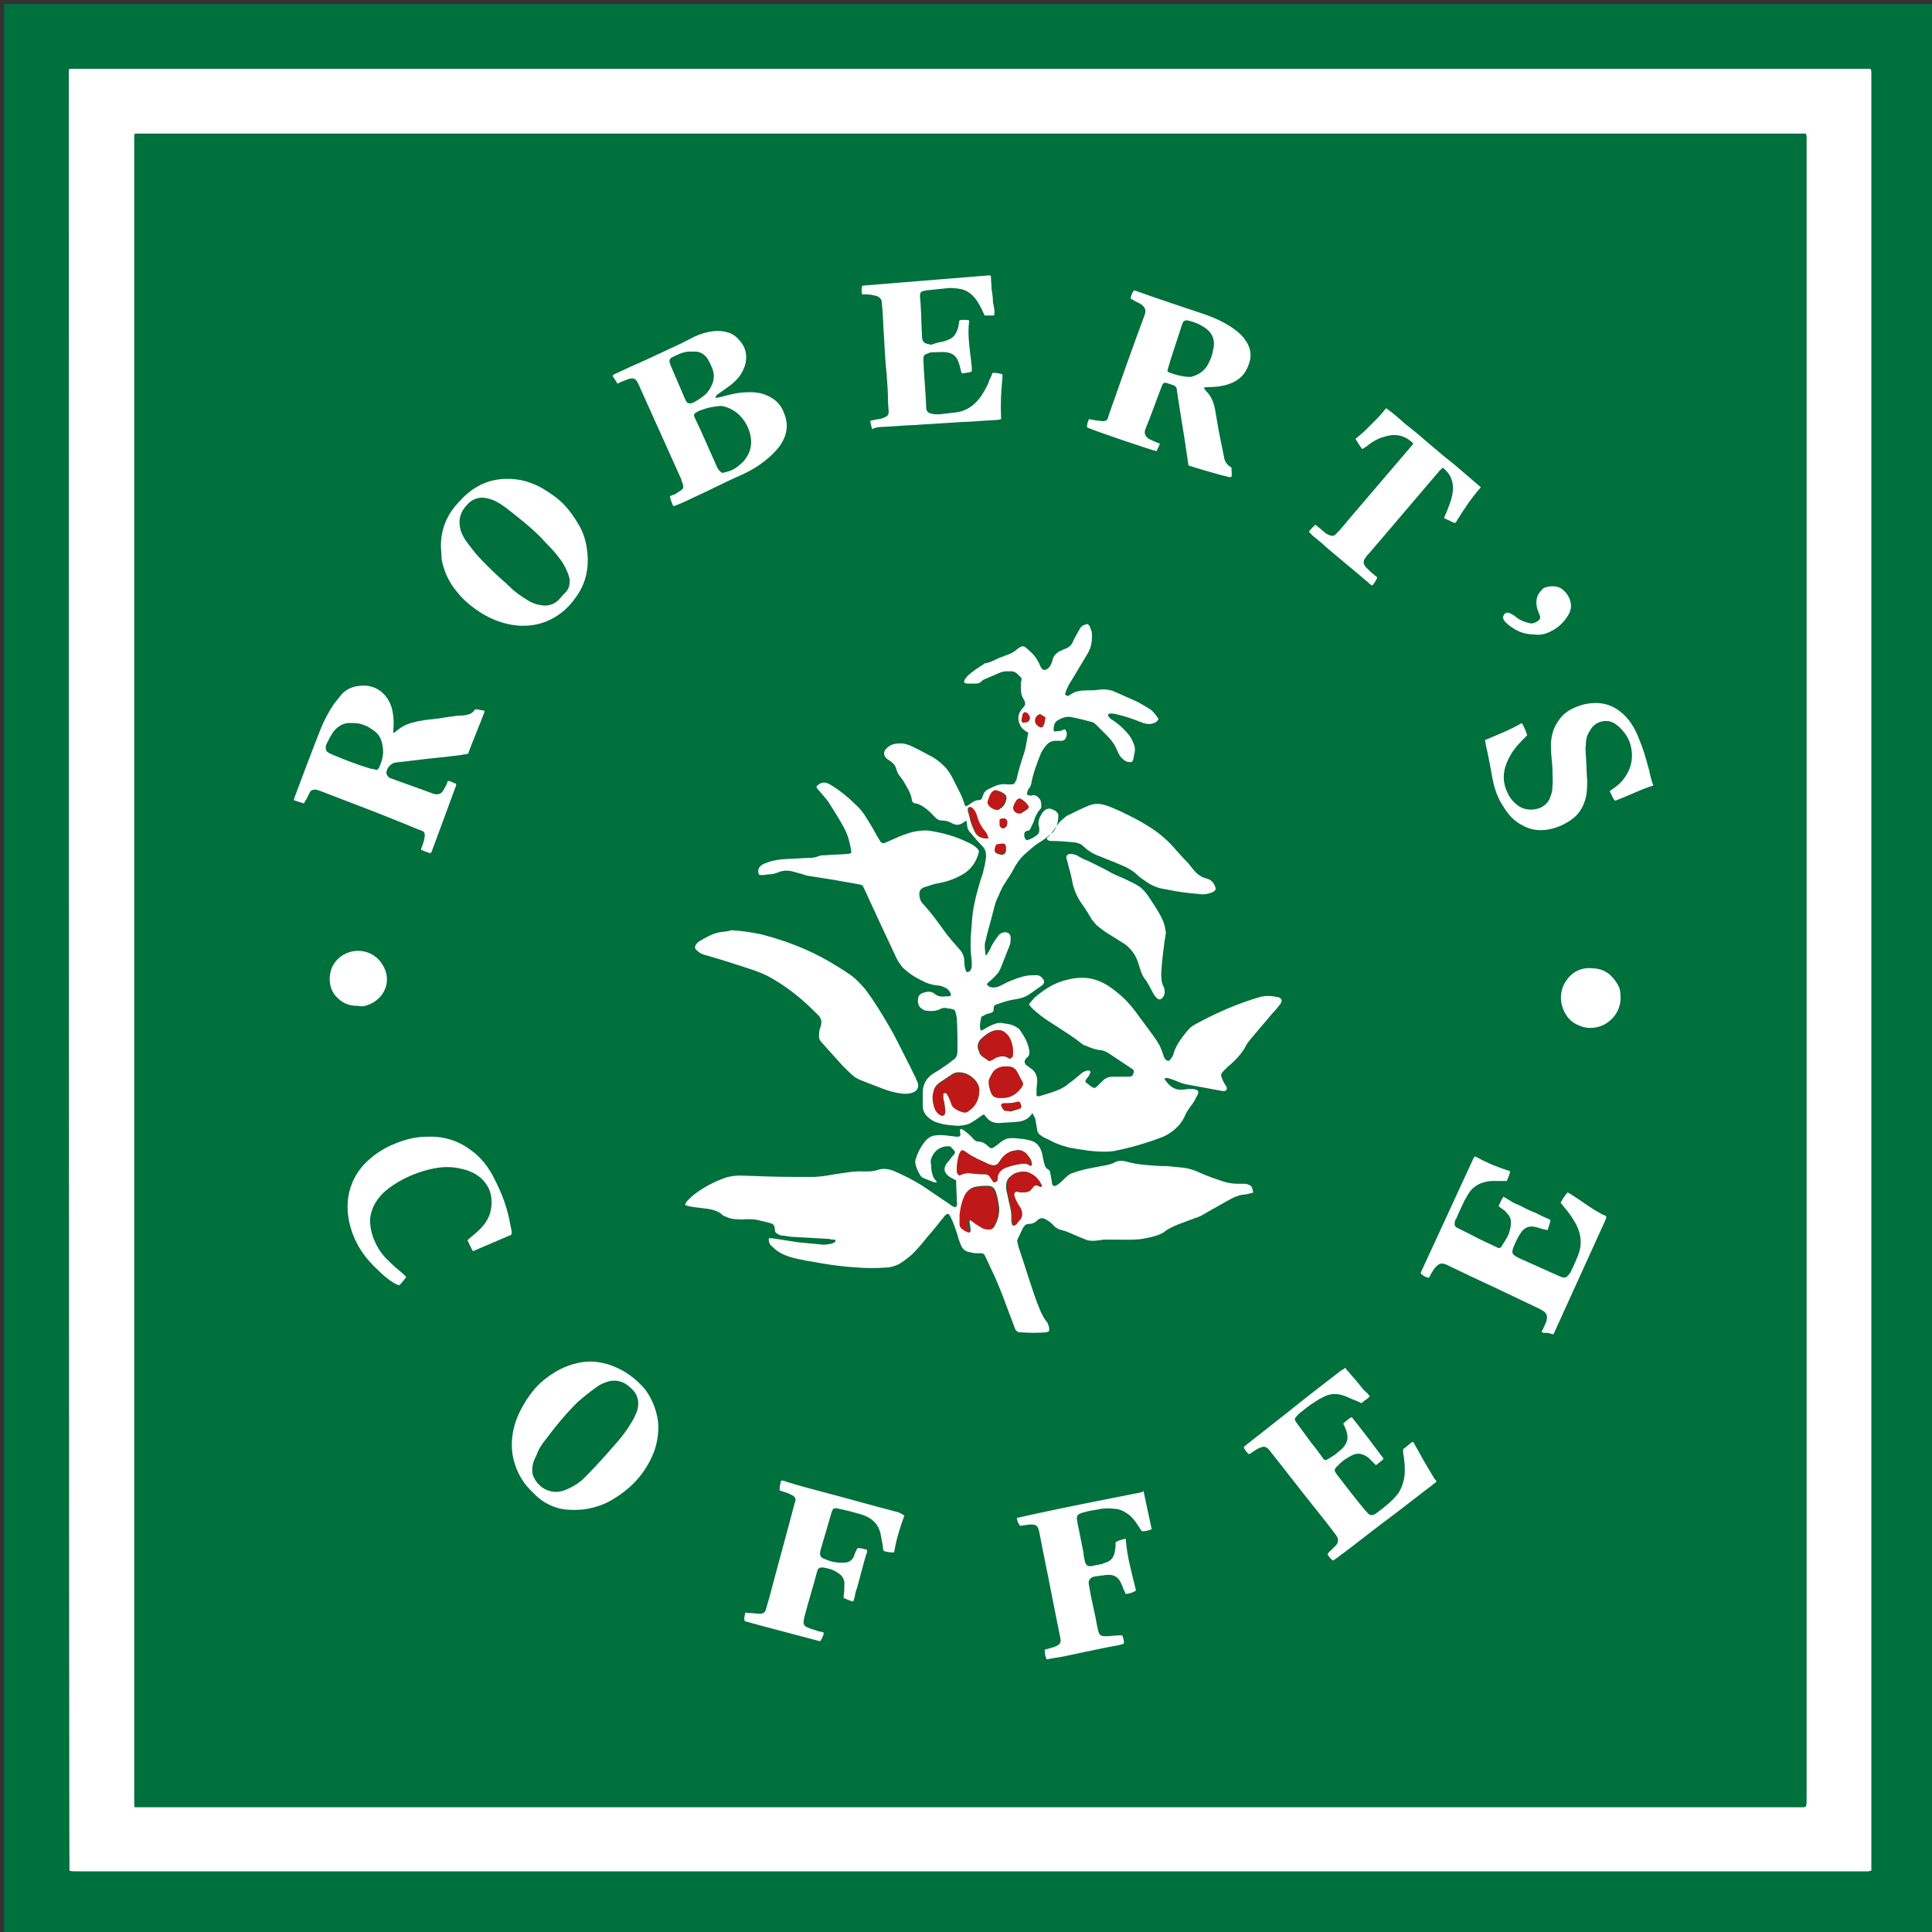 <?xml version="1.0" encoding="utf-8"?>
<!-- Generator: Adobe Illustrator 22.1.0, SVG Export Plug-In . SVG Version: 6.00 Build 0)  -->
<svg version="1.1" id="Layer_1" xmlns="http://www.w3.org/2000/svg" xmlns:xlink="http://www.w3.org/1999/xlink" x="0px" y="0px"
	 viewBox="0 0 283.5 283.5" style="enable-background:new 0 0 283.5 283.5;" xml:space="preserve">
<rect x="0" y="0" width="283.5" height="283.5" fill="#333333" stroke="none"/>
<style type="text/css">
	.st0{fill:#00703C;}
	.st1{fill:#FFFFFF;}
	.st2{fill:#BF1818;}
</style>
<path class="st0" d="M0.6,0.6c94.5,0,189,0,283.5,0c0,94.5,0,189,0,283.5c-94.5,0-189,0-283.5,0C0.6,189.6,0.6,95.1,0.6,0.6z"/>
<path class="st1" d="M10.2,274.5c-0.1-0.7-0.1-262.2-0.1-264c0-0.1,0-0.2,0-0.3c0.1,0,0.1-0.1,0.2-0.1c87.9,0,175.7,0,263.6,0
	c0.2,0,0.4,0,0.6,0c0,0.1,0.1,0.3,0.1,0.4c0,0.2,0,0.4,0,0.6c0,87.4,0,174.8,0,262.3c0,0.3,0,0.7,0,1.1c-0.2,0-0.3,0.1-0.4,0.1
	c-0.2,0-0.4,0-0.6,0c-87.4,0-174.9,0-262.3,0C10.8,274.6,10.5,274.6,10.2,274.5z M265,265.1c0.1-0.3,0.1-0.6,0.1-0.9
	c0-81.2,0-162.3,0-243.5c0-0.2,0-0.5,0-0.7c0-0.1-0.1-0.3-0.1-0.4c-0.4,0-0.7,0-1,0c-81.1,0-162.2,0-243.3,0c-0.2,0-0.4,0-0.6,0
	c-0.1,0-0.3,0-0.4,0.1c0,0.4,0,0.7,0,1c0,81.2,0,162.3,0,243.5c0,0.2,0,0.4,0,0.6c0,0.1,0,0.3,0.1,0.4c81.7,0,163.3,0,245,0
	C264.8,265.1,264.9,265.1,265,265.1z"/>
<path class="st1" d="M44.6,117.9c-0.6-0.2-1-0.3-1.5-0.5c0.1-0.2,0.1-0.4,0.2-0.6c1.2-3.2,2.4-6.4,3.7-9.7c0.5-1.3,1.2-2.6,2-3.8
	c0.4-0.5,0.8-1,1.2-1.5c0.9-0.9,2-1.2,3.3-1.2c2.4,0.1,3.8,2,4.1,3.8c0.2,1,0.2,1.9,0.1,2.9c0,0.1,0,0.2,0,0.2
	c0.2,0.1,0.2-0.1,0.3-0.1c0.8-0.7,1.7-1.2,2.7-1.4c1-0.3,2.1-0.4,3.1-0.5c0.9-0.1,1.8-0.3,2.8-0.4c0.4-0.1,0.9-0.1,1.3-0.1
	c0.7-0.1,1.4-0.2,1.8-0.9c0.2,0,0.3,0,0.4,0c0.3,0.1,0.6,0.1,1,0.2c0,0.1,0,0.3-0.1,0.4c-0.7,1.9-1.5,3.7-2.2,5.6
	c0,0.1-0.1,0.2-0.1,0.3c-0.4,0.1-0.7,0.1-1.1,0.2c-2.3,0.3-4.7,0.5-7,0.8c-0.9,0.1-1.7,0.2-2.6,0.3c-0.6,0.1-1.3,0.8-1.3,1.5
	c0,0.3,0.2,0.5,0.4,0.7c0.1,0.1,0.3,0.1,0.5,0.2c1.9,0.7,3.9,1.4,5.8,2.1c1,0.4,1.5,0,1.8-0.7c0.2-0.3,0.4-0.7,0.5-1.1
	c0.5,0,0.8,0.3,1.2,0.4c0.1,0.3,0,0.4-0.1,0.6c-0.9,2.5-1.9,5.1-2.8,7.6c-0.2,0.5-0.4,1.1-0.6,1.6c0,0.1-0.1,0.2-0.2,0.4
	c-0.5-0.1-0.9-0.3-1.4-0.5c0-0.2,0-0.3,0.1-0.4c0.1-0.3,0.2-0.6,0.3-0.9c0-0.2,0.1-0.4,0.1-0.5c0.1-0.7,0-0.9-0.7-1.1
	c-2.2-0.9-4.4-1.8-6.7-2.7c-2.6-1-5.2-2-7.8-3c-0.2-0.1-0.4-0.1-0.6-0.2c-0.4-0.1-0.8,0-1,0.3c-0.2,0.4-0.4,0.8-0.6,1.2
	C44.8,117.4,44.8,117.6,44.6,117.9z M55.3,113c0.1-0.1,0.2-0.2,0.3-0.3c0.4-0.9,0.7-1.8,0.6-2.8c-0.1-1.2-0.5-2.2-1.5-2.8
	c-0.8-0.6-1.8-1-2.8-1c-0.1,0-0.2,0-0.3,0c-1.1-0.1-2,0.4-2.7,1.3c-0.4,0.6-0.7,1.2-1,1.8c-0.1,0.2-0.1,0.4-0.1,0.5
	c0,0.4,0.1,0.6,0.5,0.8c0.1,0.1,0.3,0.1,0.4,0.2c1.9,0.8,3.7,1.5,5.7,2.1C54.6,112.8,55,112.9,55.3,113z M176.6,56.9
	c0.2,0.2,0.3,0.4,0.4,0.5c0.7,0.7,1.1,1.6,1.3,2.7c0.3,1.8,0.6,3.6,1,5.4c0.1,0.5,0.2,1,0.3,1.5c0.1,0.7,0.4,1.2,1.1,1.6
	c0,0.5,0.1,0.9,0,1.4c-0.1,0-0.2,0-0.4,0c-1.3-0.3-5.4-1.5-5.9-1.7c-0.1-0.7-0.2-1.4-0.3-2c-0.4-2.8-0.9-5.6-1.3-8.3
	c0-0.2-0.1-0.5-0.1-0.7c0-0.4-0.2-0.7-0.6-0.8c-0.3-0.1-0.6-0.2-0.9-0.3c-0.4-0.1-0.5,0-0.7,0.4c-0.6,1.6-1.2,3.2-1.8,4.8
	c-0.2,0.5-0.4,1-0.6,1.5c-0.3,0.7,0,1.2,0.5,1.5c0.4,0.2,0.8,0.4,1.1,0.5c0.1,0.1,0.3,0.1,0.5,0.2c-0.1,0.3-0.2,0.5-0.3,0.7
	c-0.1,0.1-0.1,0.3-0.2,0.4c-0.6-0.1-9.5-3.1-10.2-3.5c0-0.4,0.1-0.8,0.3-1.2c0.4,0.1,0.7,0.1,1,0.2c0.4,0,0.7,0.1,1.1,0.1
	c0.4,0,0.6-0.2,0.7-0.5c0-0.1,0.1-0.3,0.1-0.4c1.7-4.8,3.4-9.7,5.2-14.5c0.3-0.8,0.3-1.3-0.7-1.9c-0.2-0.1-0.5-0.2-0.8-0.4
	c-0.2-0.1-0.3-0.2-0.5-0.3c0.1-0.5,0.2-0.8,0.5-1.2c0.2,0.1,0.4,0.1,0.6,0.2c2.2,0.8,4.4,1.5,6.7,2.3c0.9,0.3,1.8,0.6,2.7,0.9
	c1.8,0.6,3.6,1.4,5.1,2.6c0.5,0.4,1,0.9,1.3,1.4c0.7,1,0.9,2.1,0.5,3.3c-0.5,1.6-1.5,2.6-3.1,3.1c-0.9,0.3-1.9,0.4-2.9,0.4
	C177.3,56.8,177,56.8,176.6,56.9z M171.3,54.5c0.2,0.1,0.3,0.2,0.4,0.2c0.8,0.3,1.6,0.5,2.5,0.6c0.2,0,0.4,0,0.6,0
	c1.1-0.3,2-0.9,2.5-1.9c0.3-0.6,0.6-1.3,0.7-2c0.4-1.5-0.1-2.7-1.5-3.5c-0.6-0.4-1.2-0.6-1.9-0.8c-0.7-0.2-1-0.1-1.2,0.7
	c0,0.1-0.1,0.2-0.1,0.3c-0.5,1.6-1.1,3.3-1.6,4.9C171.6,53.5,171.4,53.9,171.3,54.5z M90.6,56.3c-0.2-0.4-0.5-0.8-0.7-1.1
	c0.1-0.3,0.3-0.3,0.5-0.4c1.5-0.7,3-1.4,4.4-2c1.5-0.7,3-1.4,4.5-2.1c0.9-0.4,1.8-0.9,2.6-1.3c0.9-0.4,1.8-0.7,2.8-0.8
	c0.8-0.1,1.5,0,2.2,0.2c0.6,0.2,1,0.5,1.4,0.9c1,1,1.4,2.2,1.1,3.6c-0.1,0.5-0.3,0.9-0.5,1.3c-0.6,1.1-1.5,1.8-2.5,2.5
	c-0.3,0.2-0.7,0.5-1,0.7c-0.2,0.1-0.4,0.3-0.4,0.6c0.2,0,0.4-0.1,0.6-0.1c1.1-0.3,2.2-0.6,3.3-0.7c1.3-0.1,2.6-0.1,3.8,0.5
	c1.1,0.5,1.9,1.3,2.3,2.4c0.8,1.8,0.5,3.5-0.7,5.1c-0.8,1-1.7,1.8-2.7,2.5c-1.1,0.8-2.3,1.4-3.5,1.9c-2,0.9-3.9,1.9-5.9,2.8
	c-1,0.5-2.1,1-3.1,1.4c-0.1,0-0.2,0-0.3,0.1c-0.2-0.5-0.4-0.9-0.5-1.5c0.3-0.1,0.5-0.2,0.8-0.3c0.3-0.2,0.6-0.4,0.9-0.6
	c0.3-0.2,0.3-0.5,0.2-0.9c-0.1-0.2-0.2-0.4-0.2-0.6c-2.1-4.7-4.2-9.3-6.3-14c0-0.1-0.1-0.1-0.1-0.2c-0.3-0.6-0.6-0.8-1.3-0.6
	c-0.4,0.1-0.7,0.3-1.1,0.4C91,56.1,90.8,56.2,90.6,56.3z M106,69.4c0.4-0.1,0.8-0.2,1.1-0.3c0.8-0.3,1.4-0.8,2-1.4
	c0.6-0.7,1-1.5,1.1-2.4c0.2-1.8-0.9-4.4-3.2-5.4c-0.5-0.2-1-0.4-1.6-0.3c-0.8,0.1-1.5,0.2-2.3,0.5c-0.3,0.1-0.6,0.2-0.9,0.4
	c-0.4,0.2-0.4,0.4-0.3,0.7c0.3,0.6,0.6,1.3,0.9,1.9c0.8,1.8,1.6,3.6,2.4,5.4C105.4,68.9,105.6,69.2,106,69.4z M101.6,51.6
	c-1-0.1-1.9,0.3-2.7,0.7c-0.7,0.3-0.8,0.5-0.5,1.3c0.7,1.6,1.4,3.3,2.1,4.9c0.1,0.1,0.1,0.3,0.2,0.4c0.1,0.2,0.3,0.3,0.6,0.3
	c0.1,0,0.3-0.1,0.4-0.1c0.7-0.4,1.4-0.8,2-1.4c0.2-0.3,0.5-0.6,0.6-0.9c0.5-0.9,0.6-1.8,0.2-2.8c-0.2-0.5-0.4-0.9-0.7-1.4
	C103.3,51.9,102.6,51.5,101.6,51.6z M96.6,209.4c0,1.8-0.4,3.3-1.1,4.7c-1.3,2.7-3.4,4.7-5.9,6.1c-1.2,0.7-2.6,1.1-4,1.3
	c-1.1,0.1-2.2,0.1-3.3-0.1c-1.3-0.3-2.5-0.9-3.5-1.8c-0.7-0.7-1.5-1.4-2-2.2c-1.1-1.6-1.7-3.5-1.7-5.4c0-1.6,0.4-3.2,1.1-4.7
	c0.9-1.8,2-3.5,3.6-4.8c1.5-1.2,3.1-2.1,5-2.5c1.7-0.4,3.4-0.2,5,0.4c1.9,0.7,3.5,1.9,4.8,3.4C95.7,205.2,96.6,207.4,96.6,209.4z
	 M78.1,215.7c0,0.5,0.1,0.9,0.4,1.4c0.9,1.5,2.6,2.2,4.3,1.6c1.3-0.5,2.4-1.2,3.3-2.2c1.5-1.5,2.9-3.1,4.3-4.7
	c0.9-1,1.7-2.1,2.4-3.3c0.3-0.5,0.5-1,0.7-1.5c0.3-1.1,0.2-2.1-0.6-3c-0.4-0.4-0.8-0.8-1.4-1.1c-0.7-0.3-1.4-0.4-2.2-0.2
	c-0.6,0.2-1.2,0.4-1.7,0.8c-1,0.7-2,1.5-2.9,2.3c-1.7,1.7-3.2,3.5-4.6,5.4c-0.6,0.7-1.1,1.5-1.4,2.4C78.3,214.3,78.1,215,78.1,215.7
	z M64.7,80.1c0-2.5,0.9-4.6,2.6-6.4c0.4-0.4,0.7-0.8,1.1-1.1c2-1.8,4.3-2.5,6.9-2.3c1.5,0.1,2.9,0.6,4.2,1.3c0.5,0.3,1,0.6,1.4,0.9
	c1.7,1.1,2.9,2.6,3.9,4.3c0.7,1.1,1.1,2.3,1.3,3.6c0.4,2.6,0,5-1.5,7.1c-1,1.5-2.3,2.7-4,3.5c-1.5,0.7-3,0.9-4.6,0.8
	c-2.3-0.2-4.4-1.1-6.2-2.4c-1-0.7-1.9-1.5-2.7-2.5c-1.2-1.4-2-3.1-2.3-4.9C64.8,81.3,64.7,80.7,64.7,80.1z M83.6,85.2
	c0-0.4-0.2-0.9-0.4-1.4c-0.3-0.7-0.7-1.4-1.2-2c-0.8-1.1-1.8-2-2.7-3c-1.6-1.6-3.4-3-5.2-4.4c-0.7-0.5-1.5-1-2.3-1.2
	c-1.3-0.4-2.4-0.1-3.3,0.9c-0.1,0.2-0.3,0.3-0.4,0.5c-0.6,0.8-0.8,1.8-0.6,2.8c0.1,0.6,0.4,1.2,0.7,1.7c0.4,0.6,0.8,1.1,1.2,1.6
	c0.9,1.2,2,2.2,3,3.2c0.8,0.8,1.7,1.5,2.5,2.3c0.7,0.7,1.6,1.3,2.4,1.8c0.6,0.4,1.3,0.7,2.1,0.8c1,0.2,1.9-0.1,2.6-0.8
	c0.3-0.3,0.5-0.6,0.8-0.9C83.4,86.6,83.6,86,83.6,85.2z M227.9,195.8c0,0,0.1-0.1,0.1-0.1c2.5-5.5,5-11,7.5-16.5
	c0.1-0.2,0.1-0.3,0.2-0.5c0,0,0,0,0-0.1c0,0,0,0,0-0.1c-0.1-0.1-0.2-0.2-0.4-0.2c-0.5-0.3-0.9-0.5-1.4-0.8c-1.1-0.7-2.2-1.5-3.3-2.2
	c-0.2-0.1-0.4-0.3-0.6-0.3c-0.4,0.5-0.7,0.9-1,1.5c0.2,0.2,0.3,0.4,0.5,0.6c0.7,0.8,1.3,1.7,1.8,2.6c0.7,1.4,0.9,2.9,0.3,4.4
	c-0.3,0.8-0.7,1.7-1.1,2.5c0,0.1-0.1,0.2-0.2,0.3c-0.4,0.6-0.7,0.7-1.4,0.4c-1.6-0.7-3.1-1.4-4.7-2.1c-0.6-0.3-1.2-0.5-1.7-0.8
	c-0.5-0.3-0.7-0.5-0.5-1.1c0-0.1,0-0.2,0.1-0.3c0.3-0.8,0.7-1.6,1.2-2.3c0.5-0.6,1.1-0.8,1.8-0.7c0.5,0.1,1,0.3,1.5,0.4
	c0.2,0,0.3,0.1,0.5,0.1c0.1-0.5,0.4-1,0.4-1.5c-0.6-0.3-1.2-0.5-1.7-0.8c-0.6-0.3-1.2-0.5-1.8-0.8c-0.6-0.3-1.1-0.6-1.7-0.8
	c-0.6-0.3-1.1-0.7-1.7-1c-0.3,0.5-0.5,0.9-0.7,1.4c0.1,0.1,0.3,0.2,0.4,0.3c0.3,0.2,0.6,0.4,0.8,0.7c0.4,0.4,0.7,0.9,0.6,1.6
	c0,0.4-0.1,0.7-0.2,1.1c-0.2,0.8-0.7,1.4-1.1,2.1c-0.2,0.4-0.5,0.4-0.8,0.2c-1.3-0.6-2.6-1.2-3.9-1.9c-0.6-0.3-1.2-0.6-1.8-0.9
	c-0.5-0.2-0.5-0.5-0.4-1c0-0.1,0.1-0.3,0.2-0.4c0.3-0.7,0.6-1.4,0.9-2c0.2-0.5,0.5-1,0.8-1.5c0.5-0.9,1.3-1.5,2.3-1.8
	c0.4-0.1,0.8-0.2,1.2-0.2c0.6,0,1.2,0,1.7,0c0.2,0,0.4,0,0.5,0c0.2-0.5,0.4-0.9,0.5-1.4c-0.2-0.1-0.3-0.2-0.5-0.2
	c-1.5-0.5-3-1.1-4.4-1.9c-0.1,0-0.2-0.1-0.3-0.1c-0.1,0.1-0.1,0.2-0.2,0.3c-2.6,5.6-5.1,11.1-7.7,16.7c0,0,0,0,0,0.1c0,0,0,0,0,0.1
	c0.6,0.5,0.7,0.5,1.2,0.6c0.1-0.2,0.2-0.4,0.3-0.6c0.2-0.3,0.4-0.7,0.6-0.9c0.6-0.7,1-0.7,1.7-0.4c2.5,1.2,5,2.4,7.4,3.5
	c2.1,1,4.2,2,6.3,3c0.2,0.1,0.3,0.2,0.5,0.3c0.3,0.2,0.5,0.5,0.5,0.9c0,0.5-0.2,0.9-0.4,1.3c-0.1,0.3-0.2,0.5-0.4,0.8
	c0.1,0.1,0.2,0.2,0.4,0.2C227.1,195.5,227.5,195.7,227.9,195.8C227.9,195.8,227.9,195.8,227.9,195.8z M128.7,62.7
	c1.1-0.1,2.1-0.1,3.2-0.2c1.1-0.1,2.2-0.1,3.3-0.2c1.6-0.1,3.2-0.2,4.8-0.3c1.2-0.1,2.3-0.1,3.5-0.2c1-0.1,2-0.1,3-0.2
	c0.1,0,0.3-0.1,0.4-0.1c0-0.1,0-0.2,0-0.3c-0.1-1.9,0-3.9,0.2-5.8c0-0.2,0-0.4,0-0.5c-0.5-0.1-0.9-0.2-1.4-0.2
	c-0.1,0.1-0.2,0.3-0.2,0.4c-0.2,0.4-0.4,0.8-0.5,1.2c-0.4,0.8-0.8,1.6-1.4,2.3c-0.8,1-1.9,1.7-3.2,1.9c-0.9,0.1-1.8,0.2-2.6,0.3
	c-0.4,0-0.7,0-1.1-0.1c-0.5-0.1-0.7-0.3-0.8-0.8c0-0.1,0-0.3,0-0.4c-0.1-2.2-0.3-4.3-0.4-6.5c0-0.1,0-0.3,0-0.4
	c0-0.3,0.1-0.5,0.3-0.6c0.3-0.1,0.6-0.3,0.9-0.3c0.7,0,1.5-0.1,2.2,0c0.8,0.1,1.4,0.5,1.7,1.3c0.2,0.5,0.3,0.9,0.4,1.4
	c0,0.1,0.1,0.3,0.2,0.4c0.5-0.1,1-0.1,1.4-0.3c0-0.2,0-0.4,0-0.6c-0.1-0.6-0.1-1.2-0.2-1.7c-0.2-1.7-0.4-3.3-0.2-5
	c0-0.1,0-0.1,0-0.2c-0.5-0.1-1-0.1-1.4,0c-0.1,0.3-0.1,0.7-0.2,1c0,0.2-0.1,0.4-0.2,0.6c-0.2,0.5-0.5,0.9-1.1,1.2
	c-0.3,0.1-0.5,0.2-0.8,0.3c-0.5,0.1-1.1,0.2-1.6,0.4c-0.2,0.1-0.4,0.1-0.6,0c-0.7-0.1-1-0.4-1-1.1c-0.1-1.5-0.1-3-0.2-4.5
	c0-0.5-0.1-1-0.1-1.5c0-0.4,0.1-0.6,0.5-0.7c0.2,0,0.3-0.1,0.5-0.1c1-0.1,1.9-0.2,2.9-0.3c0.7-0.1,1.4,0,2,0.1
	c1.1,0.2,1.9,0.9,2.5,1.8c0.3,0.5,0.6,1,0.8,1.5c0.1,0.2,0.2,0.4,0.3,0.6c0.4,0,0.8,0,1.2,0c0.1,0,0.1,0,0.2-0.1
	c0.1-0.7-0.1-1.3-0.2-1.9c0-0.7-0.1-1.3-0.2-1.9c0-0.6-0.1-1.3-0.1-1.9c-0.1,0-0.1-0.1-0.2-0.1c-6.2,0.5-12.3,1-18.5,1.5
	c-0.1,0-0.1,0-0.2,0.1c-0.1,0.6-0.1,0.7,0,1.2c0.2,0,0.4,0,0.7,0c0.4,0,0.9,0.1,1.3,0.2c0.5,0.1,0.9,0.5,0.9,1
	c0,0.4,0.1,0.9,0.1,1.3c0.1,1.2,0.1,2.3,0.2,3.5c0.1,1.9,0.2,3.8,0.4,5.7c0.1,1.3,0.2,2.6,0.2,3.9c0,0.6,0.1,1.2,0.1,1.7
	c0,0.3-0.2,0.6-0.5,0.7c-0.2,0.1-0.3,0.1-0.5,0.2c-0.3,0.1-0.6,0.1-1,0.2c-0.2,0.1-0.5,0-0.7,0.2c0.1,0.4,0.1,0.7,0.3,1.2
	C128.2,62.8,128.5,62.8,128.7,62.7z M205.9,213.2c0.2,1.1,0.3,2.2,0.2,3.3c-0.1,0.9-0.4,1.8-0.9,2.6c-0.9,1.2-2.1,2.1-3.3,3
	c-0.5,0.3-0.9,0.4-1.4-0.3c-0.1-0.1-0.1-0.1-0.2-0.2c-1.4-1.7-2.8-3.5-4.1-5.2c-0.1-0.1-0.1-0.2-0.2-0.3c-0.2-0.3-0.2-0.4,0-0.7
	c0.1-0.1,0.1-0.2,0.2-0.2c0.6-0.7,1.3-1.2,2.1-1.6c0.9-0.5,1.7-0.3,2.5,0.3c0.3,0.3,0.6,0.6,0.8,0.8c0.1,0.1,0.2,0.2,0.3,0.3
	c0.4-0.3,0.8-0.6,1.1-0.9c0-0.1,0-0.1,0-0.1c-1.5-2-3-4-4.6-6c0,0,0,0-0.1,0c0,0,0,0-0.1,0c-0.4,0.3-0.8,0.6-1.1,0.9
	c0.2,0.4,0.4,0.8,0.5,1.2c0.2,0.6,0.2,1.3-0.2,1.9c-0.3,0.5-0.7,0.8-1.2,1.2c-0.3,0.3-0.7,0.5-1,0.7c-0.2,0.1-0.3,0.2-0.5,0.3
	c-0.2,0.1-0.4,0-0.5-0.1c-0.1-0.1-0.1-0.2-0.2-0.3c-0.5-0.7-1-1.4-1.6-2.1c-0.7-1-1.5-2-2.2-3c-0.2-0.3-0.3-0.5,0-0.8
	c0.2-0.2,0.4-0.5,0.6-0.6c0.5-0.4,1.1-0.9,1.7-1.3c0.5-0.3,1-0.7,1.5-0.9c1-0.6,2.1-0.7,3.2-0.3c0.6,0.2,1.1,0.5,1.7,0.7
	c0.3,0.1,0.6,0.3,0.9,0.4c0.3-0.3,0.6-0.5,0.9-0.7c0.1-0.1,0.2-0.2,0.3-0.3c-0.1-0.1-0.2-0.3-0.3-0.4c-0.3-0.3-0.6-0.5-0.8-0.8
	c-0.7-0.9-1.5-1.8-2.2-2.6c-0.1-0.1-0.2-0.2-0.3-0.4c-0.2,0.2-0.4,0.3-0.6,0.4c-2.6,2-5.2,4-7.8,6.1c-2,1.6-4.1,3.2-6.1,4.8
	c-0.1,0.1-0.3,0.2-0.4,0.4c0.2,0.4,0.4,0.7,0.8,1c0.3-0.2,0.6-0.4,0.9-0.6c0.3-0.2,0.5-0.3,0.8-0.4c0.5-0.2,0.8-0.1,1.2,0.3
	c0.1,0.1,0.2,0.3,0.3,0.4c2,2.5,3.9,5,5.9,7.5c1.2,1.5,2.4,3,3.6,4.6c0.4,0.5,0.5,1.1,0,1.6c-0.2,0.2-0.4,0.4-0.6,0.6
	c-0.2,0.2-0.5,0.4-0.6,0.7c0.2,0.3,0.4,0.6,0.8,0.9c0.2-0.1,0.4-0.3,0.6-0.4c2.7-2,5.3-4.1,8-6.1c2-1.5,4-3.1,6-4.6
	c0.2-0.2,0.4-0.3,0.6-0.5c-0.1-0.2-0.2-0.3-0.3-0.4c-0.4-0.7-0.8-1.3-1.2-2c-0.6-1-1.1-2-1.7-3c-0.1-0.2-0.1-0.4-0.4-0.4
	c-0.4,0.3-0.7,0.6-1.1,0.9C205.8,212.6,205.9,212.9,205.9,213.2z M167.4,219c-5.1,1-10.2,2-15.3,3.1c-0.9,0.2-1.8,0.4-2.7,0.6
	c0,0,0,0-0.1,0c0,0,0,0-0.1,0.1c0.1,0.4,0.2,0.8,0.5,1.1c0.2,0,0.5-0.1,0.7-0.1c0.3,0,0.5-0.1,0.8-0.1c0.9,0,1.1,0.2,1.3,1.1
	c0.6,3.2,1.3,6.4,1.9,9.6c0.4,2,0.8,4,1.2,6c0.1,0.6,0,0.8-0.5,1.1c-0.4,0.2-0.8,0.3-1.2,0.4c-0.2,0.1-0.5,0.1-0.6,0.2
	c0,0.6,0.1,1,0.3,1.4c0.9-0.2,1.9-0.3,2.8-0.5c0.9-0.2,1.9-0.4,2.8-0.6c1-0.2,1.9-0.4,2.9-0.6c0.9-0.2,1.9-0.3,2.8-0.6
	c0.1-0.4-0.1-0.8-0.2-1.2c-0.3-0.1-0.6,0-0.9,0c-0.5,0-0.9,0.1-1.4,0.1c-0.9,0-1.1-0.1-1.3-1c-0.2-0.8-0.3-1.7-0.5-2.5
	c-0.3-1.3-0.6-2.7-0.8-4c-0.2-0.7,0.2-1.2,1-1.3c0.3,0,0.6-0.1,0.8-0.1c0.3,0,0.6-0.1,0.8-0.1c1-0.1,1.7,0.3,2.1,1.2
	c0.2,0.4,0.3,0.8,0.5,1.2c0.1,0.1,0.1,0.3,0.2,0.4c0.7-0.1,1-0.2,1.5-0.5c-0.3-1.2-0.6-2.4-0.9-3.7c-0.3-1.3-0.5-2.5-0.6-3.8
	c0,0,0,0,0-0.1c0,0,0,0-0.1,0c-0.4,0.1-0.9,0.2-1.4,0.5c0,0.4,0,0.9-0.1,1.3c-0.1,0.7-0.4,1.3-1.1,1.6c-0.3,0.1-0.6,0.2-0.8,0.3
	c-0.5,0.1-1,0.2-1.5,0.3c-0.5,0.1-0.9-0.1-1-0.7c-0.1-0.4-0.2-0.8-0.2-1.2c-0.3-1.5-0.6-3-0.9-4.5c-0.2-1-0.1-1.2,1-1.5
	c0.7-0.2,1.3-0.3,2-0.4c0.8-0.2,1.6-0.2,2.4-0.1c0.8,0,1.5,0.4,2.2,0.9c0.6,0.5,1,1.1,1.4,1.7c0.1,0.2,0.3,0.5,0.5,0.7
	c0.5,0,0.9-0.1,1.4-0.3c-0.4-1.9-0.8-3.7-1.2-5.6C167.5,219,167.4,219,167.4,219z M131.4,221.8c-3.5-0.9-6.9-1.9-10.4-2.8
	c-1.9-0.5-3.8-1-5.7-1.6c-0.2-0.1-0.4-0.2-0.7-0.1c-0.1,0.4-0.2,0.9-0.2,1.4c0.3,0.1,0.6,0.2,0.9,0.3c0.4,0.1,0.7,0.3,1.1,0.5
	c0.3,0.2,0.4,0.5,0.3,0.8c0,0.1-0.1,0.2-0.1,0.3c-1.2,4.6-2.5,9.2-3.7,13.8c-0.2,0.6-0.3,1.1-0.5,1.7c-0.1,0.5-0.4,0.7-0.9,0.7
	c-0.5,0-1-0.1-1.5-0.1c-0.2,0-0.4,0-0.6-0.1c-0.1,0.4-0.3,0.8-0.1,1.3c3.6,1,7.2,1.9,10.9,2.9c0.1,0,0.1,0,0.2,0
	c0.2-0.4,0.4-0.7,0.5-1.2c-0.2-0.1-0.4-0.2-0.7-0.2c-0.5-0.2-1-0.3-1.5-0.5c-0.8-0.3-0.9-0.6-0.7-1.4c0,0,0,0,0-0.1
	c0.6-2.3,1.3-4.5,1.9-6.8c0.1-0.5,0.4-0.6,0.8-0.6c0.7,0.1,1.5,0.3,2.1,0.7c0.7,0.4,1.2,1,1.1,1.9c0,0.5,0,1-0.1,1.5
	c0,0.1,0,0.3,0,0.4c0.5,0.2,0.9,0.4,1.4,0.5c0.1-0.2,0.1-0.4,0.2-0.6c0.1-0.4,0.1-0.8,0.3-1.2c0.5-1.7,0.9-3.4,1.4-5.1
	c0.1-0.2,0.2-0.4,0.1-0.7c-0.5-0.1-0.9-0.3-1.4-0.2c-0.2,0.4-0.4,0.8-0.5,1.2c-0.3,0.6-0.8,0.9-1.4,0.9c-0.2,0-0.4,0-0.6,0
	c-0.8,0-1.5-0.2-2.2-0.5c-0.7-0.2-0.9-0.6-0.7-1.3c0.5-1.8,1.1-3.7,1.6-5.5c0.2-0.7,0.4-0.8,1.1-0.6c1.1,0.2,2.1,0.5,3.2,0.8
	c0.3,0.1,0.6,0.2,0.8,0.3c1.1,0.5,1.8,1.3,2.1,2.5c0.1,0.5,0.2,1.1,0.3,1.6c0.1,0.3,0,0.7,0.2,1c0.7,0.2,1,0.2,1.5,0.2
	c0.3-1.8,0.8-3.5,1.5-5.4C132.3,222.1,131.9,221.9,131.4,221.8z M218,109.2c0.4,1.7,0.7,3.3,1,5c0.3,1.6,0.8,3,1.7,4.3
	c0.6,1,1.4,1.9,2.5,2.5c1,0.6,2.1,0.9,3.3,0.8c1.4-0.1,2.7-0.6,3.9-1.4c1.1-0.7,1.8-1.7,2.2-3c0.3-1,0.3-1.9,0.3-2.9
	c-0.1-1.3-0.1-2.5-0.2-3.8c0-0.4-0.1-0.9,0-1.3c0-0.7,0.1-1.4,0.5-2c0.5-1,1.3-1.6,2.5-1.6c0.7,0,1.2,0.3,1.7,0.7
	c0.8,0.7,1.5,1.6,1.8,2.6c0.6,2,0.2,3.8-1.1,5.4c-0.4,0.5-0.9,0.9-1.5,1.3c-0.1,0.1-0.3,0.2-0.4,0.3c0.3,0.5,0.4,1,0.8,1.4
	c1.9-0.7,3.6-1.6,5.5-2.2c0,0,0,0,0,0c0,0,0,0,0.1-0.1c0-0.1,0-0.1-0.1-0.2c-0.2-0.7-0.4-1.3-0.5-2c0-0.1-0.1-0.2-0.1-0.3
	c-0.4-1.5-0.8-2.9-1.4-4.3c-0.5-1.3-1.2-2.6-2.3-3.6c-1.4-1.3-3-1.8-4.8-1.6c-1,0.1-1.9,0.4-2.7,0.8c-0.8,0.4-1.4,0.9-1.9,1.6
	c-1,1.3-1.3,2.8-1.2,4.4c0,1,0.2,2,0.2,2.9c0,0.9,0.1,1.7,0,2.6c0,0.5-0.1,0.9-0.3,1.4c-0.2,0.7-0.6,1.1-1.2,1.5
	c-0.9,0.5-2.6,0.7-3.8-0.4c-0.9-0.7-1.4-1.7-1.7-2.8c-0.3-1.2-0.1-2.4,0.4-3.5c0.5-1.2,1.3-2.2,2.2-3.1c0.2-0.2,0.5-0.5,0.7-0.7
	c-0.2-0.6-0.4-1.2-0.8-1.8c-1.7,1-3.5,1.7-5.4,2.5C218,108.9,218,109.1,218,109.2z M200.9,65.2c0.7-0.5,1.4-0.9,2.2-1.1
	c1.5-0.5,2.8-0.3,4,0.7c0.1,0.1,0.2,0.2,0.3,0.3c-0.2,0.2-0.3,0.4-0.5,0.6c-2.9,3.4-5.9,6.9-8.8,10.3c-0.6,0.7-1.2,1.5-1.9,2.2
	c-0.4,0.5-0.7,0.5-1.2,0.3c-0.1-0.1-0.3-0.1-0.4-0.2c-0.4-0.3-0.8-0.7-1.2-1c-0.1-0.1-0.2-0.2-0.4-0.3c-0.2,0.2-0.3,0.3-0.5,0.5
	c-0.1,0.2-0.4,0.3-0.4,0.6c0.1,0.1,0.3,0.2,0.4,0.4c0.7,0.6,1.4,1.1,2,1.7c2.1,1.8,4.2,3.5,6.3,5.3c0.2,0.2,0.4,0.4,0.6,0.4
	c0.3-0.4,0.6-0.8,0.7-1.2c-0.2-0.1-0.4-0.3-0.5-0.4c-0.4-0.3-0.8-0.7-1.2-1.1c-0.4-0.5-0.4-0.9,0-1.4c0.1-0.2,0.3-0.4,0.5-0.6
	c1.2-1.4,2.3-2.7,3.5-4.1c2.3-2.7,4.6-5.4,6.9-8.1c0.1-0.1,0.3-0.2,0.4-0.4c0.7,0.6,1.2,1.2,1.4,2.1c0.2,0.8,0.1,1.6-0.1,2.4
	c-0.2,0.7-0.5,1.5-0.8,2.2c-0.1,0.2-0.2,0.4-0.3,0.7c0.3,0.2,0.6,0.3,0.8,0.4c0.3,0.1,0.6,0.4,0.9,0.3c1.1-1.8,2.2-3.5,3.7-5.2
	c-0.9-0.8-1.9-1.6-2.8-2.4c-0.9-0.8-1.9-1.6-2.8-2.3c-0.9-0.8-1.8-1.5-2.7-2.3c-0.9-0.8-1.9-1.6-2.8-2.3c-0.9-0.8-1.8-1.6-2.8-2.3
	c-0.5,0.6-0.9,1.1-1.4,1.6c-0.5,0.5-1,1-1.5,1.5c-0.5,0.5-1,0.9-1.6,1.4c0.3,0.5,0.6,1,1,1.5C200.4,65.6,200.7,65.4,200.9,65.2z
	 M74.9,179.8c-0.4-2.4-1.2-4.6-2.3-6.7c-0.8-1.7-2-3.3-3.6-4.4c-1.9-1.4-4-2-6.4-1.9c-1.6,0-3.1,0.4-4.6,1c-1.8,0.7-3.4,1.8-4.7,3.2
	c-1.5,1.7-2.3,3.8-2.3,6.1c0,1.8,0.5,3.6,1.3,5.2c0.8,1.6,1.9,2.9,3.2,4.1c0.7,0.7,1.4,1.3,2.2,1.8c0.3,0.2,0.5,0.3,0.9,0.4
	c0.4-0.4,0.7-0.8,1-1.2c-0.2-0.3-0.5-0.5-0.7-0.7c-0.6-0.5-1.2-1-1.8-1.6c-1.2-1.1-2-2.4-2.5-4c-0.2-0.7-0.3-1.4-0.3-2.1
	c0.1-1.2,0.5-2.2,1.2-3.1c0.6-0.8,1.3-1.4,2.2-2c1.5-1,3.1-1.7,4.9-2.2c1.5-0.4,3-0.6,4.6-0.3c1.1,0.2,2,0.5,2.9,1.1
	c1.5,1.1,2.2,2.6,2,4.5c-0.1,1.4-0.8,2.5-1.7,3.4c-0.5,0.5-1,0.9-1.5,1.3c-0.1,0.1-0.2,0.2-0.3,0.3c0.3,0.6,0.5,1.1,0.8,1.6
	c1.9-0.8,3.7-1.6,5.6-2.4C75.2,180.9,75,180.3,74.9,179.8z M237.4,144.5c-0.8-1.4-1.9-2.3-3.5-2.4c-1.6-0.2-3,0.3-4,1.7
	c-1.2,1.6-1.1,3.8,0.1,5.4c0.5,0.7,1.2,1.1,2,1.4c2.9,1,5.9-1.3,5.8-4.3C237.8,145.6,237.7,145,237.4,144.5z M53.9,147.5
	c2.4-0.8,3.8-3.5,2.2-6c-1.7-2.7-5.6-2.6-7.2,0.1c-0.7,1.2-0.8,3.3,0.4,4.6c0.9,1,1.9,1.4,3.2,1.4C53,147.7,53.4,147.7,53.9,147.5z
	 M226.7,93c0.1,0,0.2-0.1,0.3-0.1c1.3-0.5,2.4-1.4,3.1-2.6c0.3-0.5,0.5-1.1,0.4-1.7c-0.1-0.8-0.5-1.5-1.2-2.1
	c-0.9-0.7-2.1-0.5-2.8-0.2c-0.1,0.1-0.2,0.2-0.3,0.3c-0.8,0.8-0.9,1.8-0.6,2.8c0.1,0.3,0.2,0.5,0.3,0.8c0.2,0.4,0.1,0.7-0.2,0.9
	c-0.4,0.3-0.9,0.5-1.4,0.3c-0.5-0.1-1-0.3-1.5-0.6c-0.3-0.2-0.6-0.5-1-0.7c-0.2-0.1-0.4-0.2-0.6-0.2c-0.3,0-0.5,0.2-0.6,0.5
	c-0.1,0.2,0,0.5,0.1,0.6c0.1,0.1,0.1,0.2,0.2,0.3c1.2,1.1,2.5,1.8,4.2,1.8C225.8,93.2,226.3,93.1,226.7,93z"/>
<g>
	<path class="st1" d="M151.5,163.3C151.4,163.3,151.4,163.3,151.5,163.3c-0.5,0.9-1.3,1.2-2.1,1.3c-0.9,0.1-1.9,0.1-2.8,0.2
		c-0.5,0-1-0.1-1.4-0.4c-0.2-0.1-0.3-0.3-0.5-0.5c-0.1-0.1-0.2-0.2-0.3-0.4c-0.2,0.1-0.3,0.2-0.5,0.3c-0.5,0.4-1,0.7-1.5,1
		c-0.6,0.3-1.3,0.4-2,0.4c-0.9-0.1-1.7-0.1-2.6-0.4c-0.5-0.1-0.9-0.3-1.3-0.6c-0.7-0.5-1.1-1.1-1.1-2c0-0.6,0-1.3,0-1.9
		c0-1.2,0.6-2.2,1.6-2.8c0.5-0.3,1-0.6,1.4-0.9c0.5-0.3,1-0.7,1.5-1.1c0.5-0.3,0.6-0.8,0.6-1.4c0-1.5,0-3.1-0.1-4.6
		c0-0.3-0.1-0.6-0.2-1c0-0.2-0.2-0.4-0.4-0.4c-0.3-0.1-0.7-0.1-1-0.2c-0.2,0-0.5,0-0.7,0.1c-0.7,0.4-1.5,0.4-2.2,0.3
		c-0.2,0-0.4-0.1-0.5-0.2c-0.8-0.4-0.8-1.3-0.6-1.9c0.1-0.2,0.3-0.4,0.6-0.5c0.6-0.2,1.2-0.3,1.7,0.1c0.5,0.4,1,0.5,1.6,0.4
		c0.2,0,0.3,0,0.5,0c0.3,0,0.4-0.2,0.3-0.4c-0.1-0.3-0.3-0.5-0.5-0.7c-0.5-0.3-1-0.5-1.5-0.5c-0.8-0.1-1.5-0.3-2.2-0.7
		c-1.1-0.5-2.1-1.2-2.9-2c-0.3-0.4-0.6-0.8-0.8-1.2c-1.6-3.4-3.2-6.8-4.7-10.1c-0.4-0.8-0.2-0.7-1.2-0.9c-1.1-0.2-2.3-0.4-3.4-0.6
		c-1.3-0.2-2.5-0.4-3.8-0.6c-0.5-0.1-0.9-0.3-1.4-0.4c-0.2-0.1-0.5-0.1-0.7-0.2c-0.7-0.2-1.5-0.2-2.2,0.1c-0.5,0.2-0.9,0.3-1.4,0.3
		c-0.2,0-0.5,0.1-0.7,0.1c-0.2,0-0.3,0-0.5,0c-0.2,0-0.3-0.1-0.3-0.3c-0.1-0.4,0-0.8,0.4-1.1c0.2-0.2,0.5-0.3,0.8-0.4
		c0.7-0.3,1.4-0.4,2.2-0.5c1.2-0.1,2.3-0.1,3.5-0.2c0.7,0,1.3,0,2-0.3c0.2-0.1,0.5-0.1,0.8-0.1c1.1-0.1,2.3-0.1,3.4-0.2
		c0.2,0,0.3-0.1,0.5-0.1c0-0.1,0-0.3,0-0.4c-0.1-0.5-0.2-1-0.3-1.4c-0.2-0.8-0.5-1.5-0.9-2.2c-0.6-1.1-1.3-2.2-2-3.3
		c-0.1-0.2-0.3-0.4-0.5-0.7c-0.4-0.5-0.8-0.9-1.2-1.4c-0.1-0.1-0.2-0.3-0.2-0.4c0.6-0.6,1.1-0.7,1.8-0.4c1.6,0.9,3,2.1,4.3,3.4
		c0.8,0.8,1.3,1.7,1.9,2.7c0.4,0.6,0.7,1.3,1.1,1.9c0.1,0.2,0.2,0.3,0.3,0.5c0.2,0.2,0.4,0.3,0.6,0.2c0.5-0.2,1.1-0.5,1.6-0.7
		c0.9-0.4,1.9-0.8,2.9-1c0.7-0.1,1.4-0.2,2.1-0.1c1.9,0.3,3.8,0.8,5.6,1.7c0.5,0.2,1,0.5,1.4,0.9c0.2,0.2,0.3,0.4,0.2,0.7
		c-0.4,1.4-1.2,2.5-2.5,3.2c-1.1,0.6-2.2,1-3.4,1.2c-0.7,0.1-1.4,0.4-2.1,0.6c-0.5,0.2-0.7,0.5-0.7,1c0,0.6,0.2,1.1,0.6,1.5
		c1.2,1.3,2.2,2.7,3.2,4.1c0.6,0.8,1.3,1.6,2,2.4c0.5,0.5,0.8,1.1,0.8,1.9c0,0.5,0.1,1.1,0.3,1.5c0.2,0.1,0.3,0,0.5-0.1
		c0.2-0.2,0.3-0.5,0.3-0.8c0-0.5,0-0.9-0.1-1.4c-0.1-1.2-0.1-2.4,0-3.6c0.1-0.8,0.1-1.6,0.2-2.4c0.1-0.9,0.3-1.8,0.5-2.7
		c0.3-1.1,0.6-2.3,1-3.4c0.2-0.8,0.4-1.6,0.5-2.5c0-0.6-0.1-1.1-0.6-1.6c-0.6-0.6-1.1-1.2-1.6-1.8c-0.4-0.4-0.6-0.8-0.6-1.4
		c0-0.1-0.1-0.3-0.1-0.5c-0.2,0.1-0.4,0.3-0.6,0.4c-0.5,0.3-1,0.3-1.5,0c-0.5-0.3-1-0.4-1.5-0.4c-0.4,0-0.7-0.2-0.9-0.4
		c-0.3-0.3-0.6-0.6-0.8-0.8c-0.4-0.4-0.8-0.7-1.3-1c-0.3-0.1-0.5-0.3-0.8-0.3c-0.3,0-0.6-0.2-0.6-0.6c-0.2-1.1-0.8-1.9-1.3-2.8
		c-0.2-0.3-0.4-0.5-0.6-0.8c-0.2-0.3-0.3-0.6-0.4-0.9c-0.1-0.4-0.3-0.7-0.7-1c-0.2-0.2-0.5-0.3-0.7-0.5c-0.5-0.5-0.5-1,0-1.5
		c0.5-0.5,1.1-0.7,1.8-0.7c0.9-0.1,1.7,0.3,2.5,0.7c0.6,0.3,1.2,0.6,1.7,0.9c1.1,0.5,2,1.2,2.8,2.1c0.4,0.5,0.7,1,1,1.6
		c0.4,0.8,0.8,1.6,1.2,2.4c0.1,0.3,0.2,0.5,0.3,0.8c0.1,0.2,0.1,0.5,0.3,0.7c0.2,0,0.4-0.2,0.6-0.3c0.4-0.3,0.8-0.6,1.4-0.6
		c0.2,0,0.3-0.1,0.4-0.3c0.1-0.2,0.1-0.3,0.2-0.5c0.1-0.4,0.4-0.6,0.7-0.8c0.3-0.1,0.6-0.3,0.9-0.4c0.6-0.3,1.3-0.4,2-0.3
		c0.2,0,0.3,0,0.5,0c0.3,0,0.5-0.1,0.6-0.4c0.1-0.2,0.2-0.3,0.2-0.5c0.3-1.4,0.8-2.8,1.2-4.1c0.2-0.8,0.3-1.7,0.5-2.6
		c-0.2-0.1-0.4-0.2-0.5-0.3c-0.3-0.2-0.6-0.5-0.7-0.8c0-0.1,0-0.1-0.1-0.2c-0.3-0.8-0.2-1.4,0.3-2.1c0.5-0.6,0.8-0.7,0.2-1.7
		c-0.3-0.5-0.3-1.2-0.3-1.8c0-0.3,0-0.5,0.1-0.8c0-0.2,0-0.4-0.2-0.5c-0.1-0.1-0.3-0.3-0.4-0.4c-0.2-0.2-0.5-0.4-0.9-0.4
		c-0.2,0-0.4,0-0.6,0c-0.5,0-0.9,0.1-1.3,0.3c-0.5,0.2-0.9,0.4-1.4,0.6c-0.4,0.2-0.9,0.3-1.2,0.7c-0.2,0.1-0.4,0.2-0.6,0.2
		c-0.5,0-0.9,0-1.4,0c-0.1,0-0.2,0-0.3-0.1c-0.1,0-0.2-0.2-0.1-0.3c0.1-0.2,0.1-0.3,0.3-0.5c0.4-0.5,0.9-0.8,1.4-1.2
		c0.4-0.2,0.7-0.5,1.1-0.7c0.1-0.1,0.2-0.2,0.4-0.2c0.7-0.1,1.3-0.5,2-0.8c0.3-0.1,0.6-0.2,0.8-0.3c0.6-0.2,1.1-0.4,1.6-0.8
		c0.2-0.2,0.5-0.4,0.7-0.5c0.2-0.1,0.5-0.1,0.7,0.1c0.7,0.6,1.4,1.2,1.8,2c0.2,0.3,0.3,0.7,0.5,1c0.2,0.3,0.4,0.4,0.8,0.2
		c0.2-0.1,0.4-0.3,0.5-0.5c0.2-0.3,0.3-0.7,0.4-1c0.1-0.5,0.5-0.8,0.9-1.1c0.3-0.1,0.6-0.3,0.9-0.4c0.6-0.2,1-0.6,1.2-1.2
		c0.2-0.4,0.5-0.9,0.7-1.3c0.1-0.2,0.2-0.3,0.3-0.5c0.2-0.4,0.6-0.5,0.9-0.6c0.2-0.1,0.4,0.1,0.5,0.3c0.1,0.3,0.2,0.5,0.3,0.8
		c0.1,1.1,0,2.2-0.6,3.2c-0.8,1.3-1.6,2.7-2.4,4c-0.3,0.4-0.5,0.9-0.7,1.3c-0.1,0.2-0.1,0.4-0.2,0.6c0,0.1,0.1,0.3,0.3,0.3
		c0.2,0,0.4-0.1,0.5-0.2c0.7-0.5,1.6-0.6,2.4-0.6c0.6,0,1.2,0,1.8-0.1c0.9-0.1,1.7,0,2.5,0.4c0.9,0.4,1.8,0.8,2.7,1.2
		c0.7,0.3,1.3,0.7,2,1.1c0.7,0.4,1.1,1,1.5,1.6c-0.2,0.4-0.5,0.6-1,0.7c-0.5,0.1-1,0-1.5-0.2c-1.2-0.5-2.4-0.9-3.7-1.2
		c-0.3-0.1-0.6-0.1-0.9-0.1c-0.3,0-0.4,0.2-0.2,0.5c0.1,0.1,0.2,0.2,0.3,0.3c0.7,0.4,1.3,0.9,1.9,1.5c0.6,0.6,1.1,1.2,1.4,2
		c0.2,0.4,0.3,0.9,0.2,1.4c-0.1,0.3-0.1,0.6-0.2,1c-0.1,0.4-0.3,0.5-0.7,0.4c-0.3,0-0.6-0.2-0.8-0.4c-0.4-0.3-0.6-0.7-0.8-1.1
		c-0.3-0.9-0.9-1.7-1.6-2.4c-0.5-0.5-1.1-1.1-1.6-1.6c-0.2-0.2-0.5-0.4-0.8-0.4c-1-0.3-1.9-0.5-2.9-0.7c-0.7-0.1-1.4,0.2-1.9,0.5
		c-0.5,0.3-0.6,0.9-0.6,1.4c0,0.2,0.1,0.3,0.3,0.2c0.4,0,0.7,0,1.1-0.2c0.2-0.2,0.4,0,0.5,0.3c0.1,0.3,0,0.6-0.1,0.9
		c-0.1,0.2-0.3,0.4-0.6,0.4c-0.3,0-0.6,0-0.9,0c-0.4,0-0.7,0.1-1,0.3c-0.5,0.4-0.8,0.9-1.1,1.4c-0.6,1.5-1.2,3-1.5,4.7
		c-0.1,0.3-0.2,0.5-0.4,0.7c-0.1,0.2-0.2,0.5-0.2,0.7c0,0.1,0.1,0.2,0.2,0.2c0.2,0,0.4,0.1,0.6,0c0.5-0.1,0.8,0.2,1.1,0.6
		c0.2,0.3,0.2,0.7,0.2,1.1c0,0.1-0.1,0.3-0.2,0.4c-0.4,0.4-0.6,0.9-0.8,1.4c-0.1,0.5-0.4,0.9-0.6,1.4c-0.1,0.2-0.2,0.3-0.4,0.3
		c-0.4,0.1-0.5,0.2-0.5,0.6c0,0.3,0,0.4,0.3,0.8c0.6-0.1,1.3-0.5,1.7-0.9c0.2-0.2,0.2-0.4,0.2-0.6c0-0.2,0-0.5-0.1-0.7
		c-0.1-0.7,0.2-1.3,0.6-1.9c0.4-0.5,0.9-0.7,1.5-0.4c0.1,0.1,0.3,0.1,0.4,0.2c0.2,0.2,0.4,0.4,0.4,0.6c0,0.7-0.1,1.4-0.5,2.1
		c-0.1,0.2-0.3,0.5-0.5,0.6c-0.6,0.5-1.2,1-1.9,1.4c-0.8,0.5-1.5,1.2-2.2,1.8c-0.6,0.6-1.1,1.3-1.5,2.1c-0.2,0.4-0.4,0.7-0.6,1
		c-0.3,0.5-0.6,0.9-0.9,1.4c-0.2,0.3-0.2,0.5-0.4,0.8c-0.1,0.1-0.1,0.3-0.2,0.5c-0.4,0.7-0.6,1.4-0.8,2.2c-0.3,1.3-0.7,2.5-1,3.8
		c-0.1,0.3-0.1,0.5-0.2,0.8s-0.1,0.6-0.1,0.8c0,0.4,0.1,0.8,0.1,1.3c0.1-0.1,0.1-0.1,0.2-0.1c0.2-0.4,0.5-0.7,0.6-1.1
		c0.3-0.6,0.7-1.2,1.1-1.7c0.2-0.3,0.6-0.5,1-0.5c0.5,0,0.8,0.3,0.8,0.8c0,0.4,0,0.7-0.1,1c-0.2,0.6-0.5,1.2-0.7,1.8
		c-0.2,0.5-0.4,1-0.6,1.5c-0.1,0.3-0.3,0.6-0.4,0.8c-0.4,0.5-0.9,1-1.4,1.4c-0.1,0.1-0.2,0.2-0.3,0.3c0.2,0.4,0.6,0.5,1,0.5
		c0.5,0,0.9-0.2,1.3-0.4c0.9-0.5,1.9-0.9,3-1.2c0.7-0.2,1.3-0.2,2-0.2c0.4,0,0.7,0.2,0.9,0.5c0.3,0.3,0.3,0.7-0.1,1
		c-0.7,0.5-1.3,0.9-2,1.4c-0.5,0.3-1.1,0.5-1.7,0.6c-0.6,0.1-1.2,0.2-1.8,0.4c-0.4,0.1-0.8,0.3-1.2,0.4c-0.3,0.1-0.4,0.3-0.4,0.6
		c0,0.1,0,0.1,0,0.2c0,0.2-0.1,0.3-0.3,0.4c-0.2,0.1-0.4,0.1-0.7,0.2c-0.3,0.1-0.5,0.3-0.8,0.4c-0.1,0.5-0.2,0.9-0.2,1.4
		c0,0.2,0,0.2,0.1,0.6c0.1,0,0.1,0,0.2,0c0.5-0.3,1-0.6,1.5-0.8c0.4-0.2,0.8-0.3,1.3-0.3c0.4,0.1,0.8,0.1,1.2,0.2
		c0.5,0.1,0.9,0.3,1.3,0.6c0.1,0.1,0.3,0.2,0.3,0.3c0.6,0.9,1.1,1.7,1.3,2.8c0.1,0.4,0.1,0.8-0.2,1.1c-0.1,0.1-0.2,0.2-0.3,0.3
		c-0.2,0.3-0.2,0.5,0,0.8c0.1,0.1,0.2,0.2,0.4,0.3c0.1,0.1,0.2,0.2,0.4,0.3c0.6,0.4,0.9,1.1,0.9,1.8c0,0.4-0.1,0.9-0.1,1.3
		c0,0.3,0,0.6,0,0.9c0.2,0.1,0.4,0.1,0.6,0c1-0.3,2.1-0.6,3.1-1.1c0.3-0.2,0.6-0.3,0.9-0.6c0.7-0.5,1.4-1.1,2-1.6
		c0.2-0.2,0.5-0.3,0.8-0.4c0.1,0,0.2,0,0.3,0c0.1,0,0.3,0.2,0.2,0.3c-0.1,0.2-0.2,0.5-0.4,0.7c-0.1,0.2-0.4,0.4-0.3,0.7
		c0.3,0.2,0.6,0.5,0.9,0.7c0.3,0.2,0.5,0.2,0.8-0.1c0.3-0.3,0.5-0.5,0.8-0.8c0.4-0.4,0.9-0.6,1.5-0.6c0.7,0,1.4,0,2.2,0
		c0.7,0,0.8-0.2,0.9-0.9c-0.1-0.1-0.1-0.1-0.2-0.2c-1.2-0.8-2.4-1.6-3.6-2.4c-0.4-0.2-0.7-0.4-1.2-0.4c-0.8-0.1-1.5-0.4-2.2-0.7
		c-0.1,0-0.3-0.1-0.4-0.2c-1.1-0.9-2.4-1.7-3.6-2.5c-0.8-0.5-1.6-1-2.4-1.6c-0.5-0.4-1-0.8-1.5-1.3c-0.1-0.1-0.2-0.3-0.3-0.4
		c0.1-0.1,0.1-0.3,0.2-0.3c0.2-0.2,0.4-0.5,0.6-0.7c1.3-1.1,2.6-2,4.3-2.5c0.8-0.2,1.5-0.4,2.3-0.4c1.2-0.1,2.4,0.2,3.4,0.7
		c1,0.5,1.9,1.2,2.8,2c1,0.9,1.8,1.9,2.5,2.9c0.9,1.2,1.8,2.4,2.7,3.7c0.1,0.2,0.2,0.4,0.3,0.5c0.3,0.6,0.5,1.2,0.7,1.8
		c0.1,0.2,0.2,0.4,0.4,0.5c0.2,0.1,0.4,0.1,0.5-0.1c0.1-0.1,0.2-0.3,0.3-0.4c0.1-0.2,0.2-0.3,0.2-0.5c0.4-1.3,1.2-2.3,2-3.3
		c0.4-0.5,0.8-0.8,1.4-1.1c2.4-1.3,4.8-2.4,7.4-3.3c0.6-0.2,1.2-0.4,1.9-0.6c0.8-0.2,1.6-0.2,2.4,0c0.1,0,0.1,0,0.2,0
		c0.6,0.2,0.7,0.5,0.4,1c-0.3,0.4-0.7,0.9-1.1,1.3c-1.1,1.3-2.2,2.6-3.3,3.9c-0.3,0.4-0.6,0.7-0.8,1.2c-0.4,0.7-0.9,1.3-1.5,1.9
		c-0.3,0.3-0.6,0.6-1,0.9c-0.2,0.2-0.5,0.5-0.7,0.7c-0.3,0.3-0.4,0.6-0.2,1c0.1,0.3,0.3,0.7,0.5,1c0.1,0.1,0.2,0.3,0.2,0.4
		c0.1,0.2-0.1,0.5-0.3,0.5c-0.1,0-0.2,0-0.3,0c-1.6-0.3-3.3-0.6-4.9-0.9c-0.8-0.1-1.5-0.4-2.2-0.7c-0.3-0.1-0.6-0.2-0.9-0.3
		c-0.1,0-0.3-0.1-0.5,0.1c0,0.1,0,0.2,0.1,0.2c0.6,0.9,1.4,1.5,2.5,1.4c0.3,0,0.6-0.1,1-0.1c0.4,0,0.7,0,1,0.1
		c0.3,0.1,0.4,0.3,0.3,0.6c-0.1,0.3-0.3,0.5-0.4,0.8c-0.2,0.4-0.5,0.8-0.8,1.2c-0.3,0.4-0.6,0.9-0.8,1.4c-0.2,0.4-0.4,0.7-0.7,1.1
		c-0.7,0.8-1.5,1.4-2.4,1.8c-2.3,0.9-4.7,1.6-7.2,2.1c-0.5,0.1-1,0.1-1.5,0.1c-1.7,0-3.4-0.3-5.1-0.6c-0.7-0.2-1.4-0.4-2.1-0.7
		c-0.4-0.2-0.8-0.4-1.2-0.6c-0.3-0.1-0.6-0.3-0.9-0.5c-0.3-0.2-0.5-0.5-0.5-0.8c-0.1-0.6-0.2-1.1-0.3-1.7
		C151.6,163.5,151.5,163.4,151.5,163.3z M143.7,159.9c0-0.5-0.3-1.2-0.9-1.7c-0.4-0.4-1-0.7-1.5-0.8c-0.6-0.1-1.2-0.1-1.7,0.3
		c-0.6,0.4-1.2,0.8-1.8,1.2c-0.4,0.3-0.7,0.7-0.8,1.2c-0.3,0.9-0.1,1.8,0.2,2.6c0.1,0.3,0.4,0.6,0.7,0.8c0.4,0.2,0.8,0,0.8-0.4
		c0-0.3-0.1-0.6-0.1-1c-0.1-0.4-0.2-0.7-0.2-1.1c0-0.1,0-0.3,0-0.4c0-0.1,0.1-0.3,0.2-0.3c0.1,0,0.2,0,0.3,0.1
		c0.1,0.1,0.2,0.3,0.3,0.5c0.2,0.3,0.3,0.7,0.4,1c0.1,0.4,0.4,0.6,0.7,0.8c0.3,0.1,0.6,0.3,0.9,0.4c0.4,0.2,0.7,0.1,1-0.2
		C143.1,162.3,143.7,161.4,143.7,159.9z M148.4,155.3c0.3-0.7,0.3-1.4,0-2.2c-0.2-0.6-0.4-1.1-0.9-1.5c-0.4-0.4-0.9-0.5-1.5-0.4
		c-0.9,0.2-1.6,0.8-2.2,1.4c-0.3,0.4-0.4,0.8-0.3,1.3c0.1,0.3,0.2,0.5,0.3,0.8c0.1,0.1,0.2,0.2,0.3,0.3c0.3,0.2,0.7,0.5,1,0.7
		c0.3-0.1,0.6-0.2,0.8-0.4c0.6-0.3,1.2-0.4,1.8-0.2C147.9,155.3,148.1,155.4,148.4,155.3z M147.2,161.1c1.1,0,2.1-0.6,2.8-1.7
		c0.1-0.2,0.2-0.4,0-0.7c-0.3-0.5-0.5-1-0.8-1.5c-0.2-0.3-0.4-0.5-0.7-0.6c-1-0.3-2.5-0.1-3,1.1c-0.1,0.1-0.1,0.2-0.2,0.4
		c-0.2,0.2-0.2,0.5-0.2,0.8c0,0.4,0.1,0.7,0.2,1.1C145.6,161,145.9,161.1,147.2,161.1z M147.7,117.2c0-0.3,0-0.4-0.2-0.6
		c-0.3-0.3-0.8-0.5-1.2-0.6c-0.2-0.1-0.4,0-0.5,0.1c-0.5,0.4-0.6,1-0.8,1.6c0,0,0,0.1,0,0.1c0.1,0.6,1.1,1.2,1.6,1
		c0,0,0.1,0,0.1-0.1C147.3,118.4,147.6,117.8,147.7,117.2z M145,123c-0.1-0.3-0.2-0.5-0.3-0.7c-0.1-0.1-0.2-0.3-0.3-0.4
		c-0.5-0.6-0.9-1.3-1.1-2.1c-0.1-0.3-0.2-0.6-0.4-0.9c-0.1-0.2-0.3-0.3-0.4-0.4c-0.1-0.1-0.3-0.1-0.4,0c-0.1,0.1-0.1,0.2-0.1,0.4
		c0.1,0.4,0.2,0.8,0.3,1.1c0.1,0.7,0.4,1.3,0.7,2C143.4,122.8,144.1,123.1,145,123z M150.9,118.4c-0.1-0.2-0.1-0.3-0.2-0.4
		c-0.2-0.3-0.5-0.5-0.8-0.7c-0.3-0.2-0.5-0.1-0.7,0.1c-0.2,0.3-0.4,0.6-0.5,1c0,0.1,0,0.2,0,0.3c0.1,0.5,0.7,0.8,1.2,0.6
		c0.3-0.2,0.6-0.4,0.9-0.6C150.8,118.7,150.9,118.5,150.9,118.4z M148.2,163.1C148.2,163.1,148.2,163.1,148.2,163.1
		c0.1,0,0.3,0,0.4-0.1c0.3-0.1,0.7-0.2,1-0.3c0.3-0.1,0.3-0.4,0.2-0.6c-0.1-0.4-0.3-0.5-0.6-0.4c-0.6,0.2-1.3,0.2-1.9,0.2
		c-0.3,0-0.5,0.2-0.3,0.5c0.1,0.3,0.3,0.5,0.5,0.6C147.7,163,147.9,163,148.2,163.1z M146.2,124c-0.1,0.2-0.2,0.4-0.2,0.6
		c-0.1,0.4,0.1,0.6,0.4,0.7c0.1,0,0.3,0.1,0.4,0.1c0.5,0.1,0.7-0.1,0.8-0.5c0-0.2,0-0.3,0-0.5c0-0.4-0.2-0.6-0.6-0.5
		C146.8,123.8,146.5,123.9,146.2,124z M152.6,104.8c-0.5,0.2-0.7,0.5-0.7,1c0,0.4,0.3,0.7,0.7,0.9c0.2,0.1,0.4,0,0.5-0.2
		c0.2-0.4,0.2-0.7,0.3-1.2C153.1,105.1,152.9,104.9,152.6,104.8z M146.7,120.3c0,0.3,0,0.6,0,0.8c0,0.2,0.2,0.3,0.3,0.4
		c0.2,0.1,0.4,0,0.5-0.1c0.3-0.2,0.3-0.5,0.3-0.8c0-0.3-0.2-0.4-0.4-0.5C147.2,120.1,147,120.1,146.7,120.3z M150.4,106
		c0.4,0,0.6-0.2,0.7-0.5c0.1-0.3-0.3-0.9-0.7-0.9c-0.1,0-0.2,0.1-0.3,0.2c-0.1,0.3-0.1,0.6-0.2,0.9c0,0.2,0.1,0.3,0.3,0.4
		C150.3,106,150.4,106,150.4,106z M153.9,195.4c-0.1,0-0.2,0-0.3,0.1c-1.3,0.1-2.5,0.1-3.8,0c-0.1,0-0.2,0-0.3,0
		c-0.2-0.1-0.4-0.2-0.5-0.4c-0.3-0.7-0.5-1.4-0.8-2.1c-0.7-1.9-1.4-3.8-2.2-5.6c-0.5-1.1-1-2.1-1.5-3.2c-0.1-0.2-0.3-0.3-0.5-0.3
		c-0.2,0-0.5,0-0.7,0c-0.4,0-0.8-0.1-1.2-0.2c-0.5-0.1-0.9-0.5-1.1-1c-0.2-0.5-0.4-1-0.5-1.5c-0.3-0.9-0.6-1.8-1-2.6
		c-0.1-0.2-0.2-0.4-0.4-0.5c-0.3,0.1-0.5,0.3-0.7,0.6c-0.8,1-1.6,2-2.4,2.9c-0.7,0.9-1.4,1.7-2.2,2.5c-0.6,0.5-1.2,1-1.9,1.4
		c-0.6,0.3-1.3,0.5-2,0.5c-1.3,0.1-2.6,0.1-3.9,0c-1.8-0.1-3.6-0.3-5.3-0.6c-1.6-0.3-3.3-0.5-4.9-1c-0.9-0.3-1.7-0.7-2.4-1.4
		c-0.5-0.4-0.6-0.7-0.6-1.3c0.2,0,0.3,0,0.5,0c1.3,0.2,2.6,0.4,3.9,0.6c1.1,0.1,2.1,0.2,3.2,0.3c0.5,0.1,1.1,0,1.6-0.1
		c0.2-0.1,0.5-0.1,0.6-0.4c0-0.2-0.1-0.2-0.2-0.2c-0.2,0-0.5,0-0.7-0.1c-1.8-0.1-3.5-0.2-5.3-0.3c-0.6,0-1.2-0.2-1.7-0.2
		c-0.2,0-0.4-0.1-0.5-0.2c-0.3-0.1-0.5-0.3-0.5-0.7c0-0.5-0.2-0.8-0.6-0.9c-0.6-0.2-1.3-0.3-2-0.5c-0.6-0.1-1.1-0.1-1.7-0.1
		c-0.5,0.1-0.9,0-1.4,0c-0.6,0-1.2-0.2-1.8-0.5c-0.2-0.1-0.3-0.2-0.5-0.4c-0.5-0.3-1.1-0.5-1.7-0.6c-0.8-0.1-1.6-0.2-2.4-0.3
		c-0.4-0.1-0.7-0.1-1.1-0.3c0.1-0.1,0.1-0.3,0.2-0.4c0.3-0.4,0.7-0.7,1-1c1.4-1.1,2.9-1.9,4.5-2.5c0.8-0.3,1.6-0.4,2.5-0.4
		c2.7,0.1,5.4,0.2,8.1,0.2c0.8,0,1.6,0,2.4,0c1.1,0,2.2-0.2,3.3-0.4c1.5-0.2,2.9-0.5,4.4-0.4c0.6,0,1.2,0,1.8-0.2
		c0.8-0.3,1.6-0.2,2.4,0.1c1.4,0.6,2.8,1.3,4.1,2.1c1.3,0.9,2.7,1.8,4,2.7c0.3,0.2,0.5,0.4,0.8,0.5c0.2,0.1,0.3,0,0.4-0.2
		c0-0.2,0.1-0.4,0-0.6c0-1-0.1-2-0.1-3.1c-0.2-0.1-0.4-0.2-0.6-0.3c-0.2-0.1-0.5-0.3-0.7-0.5c-0.4-0.4-0.5-0.8-0.3-1.3
		c0.1-0.2,0.2-0.4,0.4-0.6c0.3-0.3,0.5-0.7,0.8-1c0.3-0.3,0.3-0.5,0-0.8c-0.1-0.1-0.2-0.2-0.3-0.3c-0.1-0.2-0.3-0.2-0.5-0.2
		c-0.9,0-1.6,0.4-2.1,1.1c-0.3,0.5-0.5,0.9-0.4,1.5c0.1,0.3,0,0.6,0.1,1c0.1,0.5,0.2,1,0.6,1.4c0.1,0.1,0.1,0.2,0.2,0.3
		c-0.2,0-0.3,0-0.4,0c-0.5-0.2-1-0.4-1.5-0.6c-0.3-0.1-0.5-0.3-0.6-0.5c-0.3-0.5-0.6-1.1-0.7-1.8c0-0.2,0-0.4,0.1-0.6
		c0.3-1,0.8-1.9,1.5-2.7c0.4-0.4,0.9-0.7,1.5-0.7c0.7-0.1,1.4,0,2.1,0.1c0.3,0,0.7,0.1,1,0.1c0.3,0,0.5-0.1,0.4-0.5
		c0-0.2-0.1-0.4,0-0.6c0.2-0.1,0.4,0.1,0.6,0.2c0.5,0.4,1,0.8,1.4,1.3c0.2,0.2,0.4,0.3,0.6,0.3c0.6,0,1.1,0.3,1.5,0.7
		c0.3,0.3,0.5,0.4,0.9,0.1c0.3-0.2,0.6-0.4,0.8-0.6c0.5-0.4,1-0.7,1.7-0.7c0.4,0,0.8,0,1.3,0.1c0.4,0,0.9,0.1,1.3,0.2
		c1,0.2,1.6,0.8,1.9,1.9c0.1,0.5,0.2,1,0.3,1.4c0.1,0.4,0.2,0.8,0.6,1c0.2,0.1,0.3,0.3,0.3,0.5c0.1,0.3,0.1,0.7,0.2,1
		c0,0.2,0.1,0.5,0.1,0.7c0.1,0.2,0.3,0.3,0.5,0.2c0.2-0.1,0.4-0.2,0.6-0.4c0.4-0.3,0.7-0.7,1.1-1c0.3-0.3,0.5-0.4,0.9-0.5
		c1-0.4,2.1-0.6,3.1-0.8c0.5-0.1,1.1-0.2,1.6-0.3c0.5-0.1,1-0.2,1.5-0.5c0.4-0.2,0.9-0.2,1.4-0.1c1.7,0.5,3.4,0.6,5.2,0.7
		c0.6,0,1.2,0,1.8,0.1c0.9,0.1,1.8,0.1,2.7,0.4c0.4,0.1,0.9,0.3,1.3,0.5c1.1,0.5,2.3,0.9,3.5,1.3c0.7,0.2,1.3,0.3,2,0.3
		c0.3,0,0.7,0,1,0c0.2,0,0.3,0,0.5,0.1c0.4,0.1,0.6,0.3,0.7,0.7c0,0.2,0.1,0.3,0.1,0.5c-0.5,0.1-1,0.3-1.5,0.3
		c-0.7,0.1-1.4,0.4-2.1,0.8c-1.1,0.6-2.1,1.2-3.2,1.8c-0.6,0.4-1.2,0.7-1.9,0.9c-0.8,0.3-1.6,0.6-2.4,0.9c-0.7,0.3-1.4,0.6-2,1.1
		c-0.8,0.5-1.7,0.7-2.7,0.9c-1.4,0.3-2.9,0.2-4.3,0.2c-0.6,0-1.2,0-1.8,0c-0.3,0-0.5,0.1-0.8,0.1c-0.5,0.1-1.1,0.1-1.6,0
		c-0.5-0.2-1-0.4-1.5-0.6c-0.7-0.3-1.5-0.7-2.3-0.9c-0.5-0.1-1-0.4-1.3-0.8c-0.3-0.3-0.7-0.6-1.1-0.8c-0.4-0.2-0.8-0.2-1.1,0.1
		c-0.4,0.4-0.8,0.6-1.4,0.6c-0.4,0-0.6,0.3-0.8,0.6c-0.3,0.6-0.5,1.1-0.8,1.7c-0.1,0.1,0,0.3,0,0.5c0.1,0.2,0.1,0.5,0.2,0.7
		c0.5,1.5,1,3,1.5,4.6c0.5,1.5,1,3.1,1.6,4.5c0.3,0.7,0.6,1.3,1.1,1.9C154,194.8,154,194.9,153.9,195.4z M142.3,178.9
		c0.2,0.1,0.3,0.2,0.4,0.2c0.5,0.4,1,0.7,1.5,1c0.2,0.1,0.4,0.2,0.7,0.2c0.5,0.1,0.9,0,1.1-0.5c0.5-0.9,0.7-1.8,0.6-2.8
		c-0.1-0.6-0.2-1.3-0.4-1.9c-0.2-0.7-0.5-1.1-1.3-1.1c-0.5,0-1,0-1.5,0.1c-0.8,0.1-1.4,0.5-1.8,1.3c-0.4,0.9-0.6,1.8-0.7,2.8
		c0,0.4,0,0.8,0,1.3c0,0.3,0.1,0.5,0.3,0.7c0.4,0.3,0.7,0.5,1.2,0.6C142.5,180,142.2,179.6,142.3,178.9z M151.4,171
		c0.1-0.7-0.3-1.1-0.7-1.6c-0.4-0.5-1-0.7-1.6-0.6c-0.9,0.1-1.6,0.5-2.2,1.3c-0.1,0.2-0.3,0.4-0.4,0.6c-0.2,0.2-0.4,0.3-0.7,0.3
		c-0.4,0-0.8-0.2-1.2-0.4c-0.4-0.2-0.9-0.4-1.3-0.6c-0.3-0.2-0.6-0.3-0.9-0.5c-0.3-0.2-0.6-0.4-0.9-0.6c-0.3-0.2-0.5-0.1-0.6,0.2
		c-0.1,0.1-0.1,0.2-0.2,0.4c-0.2,0.7-0.3,1.5-0.3,2.3c0,0.3,0.1,0.5,0.4,0.7c0.7-0.4,1.3-0.4,2-0.3c0.6,0.1,1.2,0.1,1.7,0.1
		c0.3,0,0.5,0.1,0.7,0.3c0.2,0.3,0.4,0.6,0.6,0.9c0.5-0.1,0.5-0.1,0.6-0.5c0-0.1,0-0.1,0-0.2c0-0.5,0.3-0.9,0.7-1.2
		c0.3-0.2,0.6-0.3,0.9-0.4c0.6-0.2,1.1-0.3,1.7-0.4c0.5-0.1,1.1-0.1,1.5,0.3C151.2,171,151.3,171,151.4,171z M148.7,179.9
		c0.1-0.1,0.2-0.1,0.3-0.2c0.2-0.2,0.3-0.4,0.5-0.6c0.5-0.5,0.5-1.1,0.2-1.8c-0.2-0.3-0.4-0.6-0.6-1c-0.1-0.2-0.2-0.4-0.3-0.7
		c-0.2-0.5,0.1-0.9,0.6-0.7c0.4,0.1,0.8,0.1,1.2,0c0.2,0,0.4-0.1,0.6-0.3c0.1-0.2,0.3-0.3,0.4-0.5c0.2-0.2,0.4-0.2,0.7-0.1
		c0.1,0.1,0.3,0.1,0.4,0.2c0.1-0.2,0.1-0.3,0-0.4c-0.4-0.9-1.1-1.5-2-1.8c-0.4-0.1-0.8-0.1-1.2,0c-0.5,0.1-0.9,0.3-1.2,0.6
		c-0.3,0.2-0.5,0.5-0.6,0.9c-0.1,0.4-0.1,0.9,0,1.3c0.2,0.7,0.3,1.5,0.5,2.2c0.1,0.5,0.2,0.9,0.2,1.4c0,0.3,0,0.6,0,0.8
		C148.5,179.6,148.5,179.8,148.7,179.9z M105.6,136.8c-1.1,0.2-2.1,0.8-3.1,1.4c-0.1,0.1-0.2,0.2-0.3,0.3c-0.3,0.4-0.3,0.7,0.1,1
		c0.4,0.4,0.9,0.6,1.4,0.7c2.1,0.6,4.3,1.3,6.4,2c0.9,0.3,1.7,0.6,2.5,1c1.9,1,3.7,2.3,5.3,3.7c0.8,0.7,1.5,1.4,2.2,2.1
		c0.3,0.3,0.5,0.8,0.4,1.2c0,0.3-0.1,0.5-0.2,0.8c-0.1,0.3-0.1,0.5-0.1,0.8c-0.1,0.5,0.1,0.9,0.4,1.2c0.9,1,1.8,2,2.7,3
		c0.5,0.6,1.1,1.1,1.6,1.6c0.4,0.4,0.9,0.7,1.4,0.9c1,0.4,2,0.8,3.1,1.2c1,0.4,2.1,0.7,3.2,0.8c0.5,0,0.9,0,1.4-0.2
		c0.7-0.3,0.9-0.9,0.6-1.6c-0.1-0.2-0.2-0.3-0.2-0.5c-0.3-0.5-0.5-1-0.8-1.6c-1.1-2.1-2.1-4.3-3.3-6.3c-1-1.7-2.1-3.5-3.3-5.1
		c-0.7-0.8-1.4-1.6-2.3-2.2c-1-0.7-2-1.3-3-1.9c-3.1-1.8-6.5-3.1-10-4c-1.4-0.3-2.8-0.5-4.4-0.6
		C106.8,136.7,106.2,136.7,105.6,136.8z M154.3,123.4c1.1,0,2.2,0.1,3.3,0.2c0.6,0.1,1,0.2,1.4,0.6c0.7,0.7,1.6,1.2,2.5,1.5
		c0.9,0.4,1.8,0.7,2.7,1.1c1,0.4,2,0.9,2.7,1.6c0.3,0.3,0.6,0.5,0.9,0.7c0.8,0.6,1.7,1.1,2.7,1.3c0.7,0.1,1.5,0.3,2.2,0.4
		c1.1,0.2,2.3,0.3,3.4,0.4c0.5,0.1,1.1,0,1.6-0.2c0.3-0.1,0.6-0.2,0.7-0.6c-0.2-0.8-0.6-1.3-1.4-1.5c-0.8-0.2-1.4-0.7-1.9-1.3
		c-0.2-0.3-0.5-0.6-0.7-0.9c-0.8-0.8-1.5-1.6-2.3-2.5c-1-1.1-2.2-2.1-3.5-2.9c-1.4-0.9-2.8-1.6-4.3-2.3c-0.7-0.3-1.5-0.7-2.3-0.9
		c-0.7-0.2-1.5-0.2-2.2,0.1c-1,0.4-2,0.9-3,1.4c-0.3,0.1-0.5,0.3-0.7,0.5c-0.6,0.4-1,1-1.4,1.6c-0.3,0.4-0.6,0.9-1,1.2
		c-0.1,0.1-0.1,0.1-0.1,0.2C153.8,123.4,154.1,123.4,154.3,123.4z M171,136.4c-0.1-0.8-0.4-1.5-0.8-2.2c-0.5-0.9-1.1-1.8-1.7-2.7
		c-0.5-0.7-1-1.3-1.8-1.7c-0.5-0.3-1-0.5-1.6-0.8c-0.6-0.3-1.2-0.5-1.8-0.8c-1.2-0.7-2.5-1.3-3.7-1.9c-0.6-0.2-1.1-0.5-1.6-0.8
		c-0.3-0.1-0.6-0.2-0.9-0.2c-0.4,0-0.7,0.2-0.6,0.7c0,0.1,0.1,0.2,0.1,0.3c0.2,0.9,0.5,1.8,0.7,2.8c0.2,1.3,0.7,2.5,1.5,3.6
		c0.5,0.7,1,1.5,1.4,2.2c0.3,0.4,0.6,0.8,1,1.1c0.4,0.3,0.9,0.7,1.4,1c0.8,0.5,1.6,1,2.4,1.5c0.6,0.4,1.1,1,1.5,1.6
		c0.4,0.7,0.6,1.4,0.8,2.1c0.2,0.6,0.4,1.1,0.8,1.6c0.2,0.2,0.3,0.5,0.5,0.8c0.2,0.4,0.5,0.9,0.7,1.3c0.1,0.2,0.3,0.4,0.5,0.6
		c0.2,0.2,0.5,0.2,0.7,0c0.2-0.2,0.4-0.5,0.4-0.8c0-0.4,0-0.7-0.2-1c-0.3-0.6-0.3-1.3-0.3-2c0.1-1.6,0.3-3.2,0.5-4.7
		c0.1-0.4,0.1-0.8,0.2-1.2C171,136.6,171,136.5,171,136.4z"/>
	<path class="st2" d="M143.7,159.9c0,1.4-0.5,2.4-1.5,3.1c-0.3,0.3-0.7,0.3-1,0.2c-0.3-0.1-0.6-0.2-0.9-0.4
		c-0.3-0.2-0.6-0.4-0.7-0.8c-0.1-0.3-0.3-0.7-0.4-1c-0.1-0.2-0.2-0.3-0.3-0.5c-0.1-0.1-0.2-0.1-0.3-0.1c-0.2,0-0.2,0.1-0.2,0.3
		c0,0.1,0,0.3,0,0.4c0.1,0.4,0.2,0.7,0.2,1.1c0.1,0.3,0.1,0.6,0.1,1c0,0.5-0.4,0.7-0.8,0.4c-0.3-0.2-0.6-0.5-0.7-0.8
		c-0.3-0.8-0.5-1.7-0.2-2.6c0.1-0.5,0.4-0.9,0.8-1.2c0.6-0.4,1.2-0.8,1.8-1.2c0.5-0.4,1.1-0.4,1.7-0.3c0.6,0.1,1.1,0.4,1.5,0.8
		C143.4,158.8,143.7,159.4,143.7,159.9z M148.5,153.1c-0.2-0.6-0.4-1.1-0.9-1.5c-0.4-0.4-0.9-0.5-1.5-0.4c-0.9,0.2-1.6,0.8-2.2,1.4
		c-0.3,0.4-0.4,0.8-0.3,1.3c0.1,0.3,0.2,0.5,0.3,0.8c0.1,0.1,0.2,0.2,0.3,0.3c0.3,0.2,0.7,0.5,1,0.7c0.3-0.1,0.6-0.2,0.8-0.4
		c0.6-0.3,1.2-0.4,1.8-0.2c0.2,0.1,0.5,0.1,0.8,0C148.7,154.6,148.7,153.9,148.5,153.1z M150,159.4c0.1-0.2,0.2-0.4,0-0.7
		c-0.3-0.5-0.5-1-0.8-1.5c-0.2-0.3-0.4-0.5-0.7-0.6c-1-0.3-2.5-0.1-3,1.1c-0.1,0.1-0.1,0.2-0.2,0.4c-0.2,0.2-0.2,0.5-0.2,0.8
		c0,0.4,0.1,0.7,0.2,1.1c0.4,1,0.7,1.2,1.9,1.1C148.3,161.1,149.3,160.5,150,159.4z M147.4,116.6c-0.3-0.3-0.8-0.5-1.2-0.6
		c-0.2-0.1-0.4,0-0.5,0.1c-0.5,0.4-0.6,1-0.8,1.6c0,0,0,0.1,0,0.1c0.1,0.6,1.1,1.2,1.6,1c0,0,0.1,0,0.1-0.1c0.6-0.4,0.9-0.9,1-1.5
		C147.7,116.9,147.6,116.8,147.4,116.6z M144.8,122.3c-0.1-0.1-0.2-0.3-0.3-0.4c-0.5-0.6-0.9-1.3-1.1-2.1c-0.1-0.3-0.2-0.6-0.4-0.9
		c-0.1-0.2-0.3-0.3-0.4-0.4c-0.1-0.1-0.3-0.1-0.4,0c-0.1,0.1-0.1,0.2-0.1,0.4c0.1,0.4,0.2,0.8,0.3,1.1c0.1,0.7,0.4,1.3,0.7,2
		c0.3,0.8,1.1,1.1,2,1C144.9,122.7,144.9,122.5,144.8,122.3z M150.7,118c-0.2-0.3-0.5-0.5-0.8-0.7c-0.3-0.2-0.5-0.1-0.7,0.1
		c-0.2,0.3-0.4,0.6-0.5,1c0,0.1,0,0.2,0,0.3c0.1,0.5,0.7,0.8,1.2,0.6c0.3-0.2,0.6-0.4,0.9-0.6c0.1-0.1,0.1-0.2,0.2-0.3
		C150.9,118.3,150.8,118.1,150.7,118z M148.2,163c0.1,0,0.3,0,0.4,0c0.3-0.1,0.7-0.2,1-0.3c0.3-0.1,0.3-0.4,0.2-0.6
		c-0.1-0.4-0.3-0.5-0.6-0.4c-0.6,0.2-1.3,0.2-1.9,0.2c-0.3,0-0.5,0.2-0.3,0.5c0.1,0.3,0.3,0.5,0.5,0.6
		C147.7,163,147.9,163,148.2,163C148.2,163.1,148.2,163.1,148.2,163z M146,124.5c-0.1,0.4,0.1,0.6,0.4,0.7c0.1,0,0.3,0.1,0.4,0.1
		c0.5,0.1,0.7-0.1,0.8-0.5c0-0.2,0-0.3,0-0.5c0-0.4-0.2-0.6-0.6-0.5c-0.3,0-0.5,0.1-0.8,0.1C146.1,124.2,146,124.3,146,124.5z
		 M151.9,105.8c0,0.4,0.3,0.7,0.7,0.9c0.2,0.1,0.4,0,0.5-0.2c0.2-0.4,0.2-0.7,0.3-1.2c-0.2-0.2-0.5-0.3-0.8-0.5
		C152.1,105,151.9,105.3,151.9,105.8z M146.7,121.1c0,0.2,0.2,0.3,0.3,0.4c0.2,0.1,0.4,0,0.5-0.1c0.3-0.2,0.3-0.5,0.3-0.8
		c0-0.3-0.2-0.4-0.4-0.5c-0.2,0-0.5,0-0.7,0.1C146.7,120.6,146.7,120.9,146.7,121.1z M151.1,105.4c0.1-0.3-0.3-0.9-0.7-0.9
		c-0.1,0-0.2,0.1-0.3,0.2c-0.1,0.3-0.1,0.6-0.2,0.9c0,0.2,0.1,0.3,0.3,0.4c0.1,0,0.2,0,0.2,0C150.8,106,151.1,105.8,151.1,105.4z
		 M142.6,179.2c0.5,0.4,1,0.7,1.5,1c0.2,0.1,0.4,0.2,0.7,0.2c0.5,0.1,0.9,0,1.1-0.5c0.5-0.9,0.7-1.8,0.6-2.8
		c-0.1-0.6-0.2-1.3-0.4-1.9c-0.2-0.7-0.5-1.1-1.3-1.1c-0.5,0-1,0-1.5,0.1c-0.8,0.1-1.4,0.5-1.8,1.3c-0.4,0.9-0.6,1.8-0.7,2.8
		c0,0.4,0,0.8,0,1.3c0,0.3,0.1,0.5,0.3,0.7c0.4,0.3,0.7,0.5,1.2,0.6c-0.1-0.6-0.4-1.1-0.3-1.7C142.4,179,142.5,179.1,142.6,179.2z
		 M150.7,169.4c-0.4-0.5-1-0.7-1.6-0.6c-0.9,0.1-1.6,0.5-2.2,1.3c-0.1,0.2-0.3,0.4-0.4,0.6c-0.2,0.2-0.4,0.3-0.7,0.3
		c-0.4,0-0.8-0.2-1.2-0.4c-0.4-0.2-0.9-0.4-1.3-0.6c-0.3-0.2-0.6-0.3-0.9-0.5c-0.3-0.2-0.6-0.4-0.9-0.6c-0.3-0.2-0.5-0.1-0.6,0.2
		c-0.1,0.1-0.1,0.2-0.2,0.4c-0.2,0.7-0.3,1.5-0.3,2.3c0,0.3,0.1,0.5,0.4,0.7c0.7-0.4,1.3-0.4,2-0.3c0.6,0.1,1.2,0.1,1.7,0.1
		c0.3,0,0.5,0.1,0.7,0.3c0.2,0.3,0.4,0.6,0.6,0.9c0.5-0.1,0.5-0.1,0.6-0.5c0-0.1,0-0.1,0-0.2c0-0.5,0.3-0.9,0.7-1.2
		c0.3-0.2,0.6-0.3,0.9-0.4c0.6-0.2,1.1-0.3,1.7-0.4c0.5-0.1,1.1-0.1,1.5,0.3c0,0,0,0,0.1,0C151.4,170.3,151.1,169.9,150.7,169.4z
		 M149.1,179.7c0.2-0.2,0.3-0.4,0.5-0.6c0.5-0.5,0.5-1.1,0.2-1.8c-0.2-0.3-0.4-0.6-0.6-1c-0.1-0.2-0.2-0.4-0.3-0.7
		c-0.2-0.5,0.1-0.9,0.6-0.7c0.4,0.1,0.8,0.1,1.2,0c0.2,0,0.4-0.1,0.6-0.3c0.1-0.2,0.3-0.3,0.4-0.5c0.2-0.2,0.4-0.2,0.7-0.1
		c0.1,0.1,0.3,0.1,0.4,0.2c0.1-0.2,0.1-0.3,0-0.4c-0.4-0.9-1.1-1.5-2-1.8c-0.4-0.1-0.8-0.1-1.2,0c-0.5,0.1-0.9,0.3-1.2,0.6
		c-0.3,0.2-0.5,0.5-0.6,0.9c-0.1,0.4-0.1,0.9,0,1.3c0.2,0.7,0.3,1.5,0.5,2.2c0.1,0.5,0.2,0.9,0.2,1.4c0,0.3,0,0.6,0,0.8
		c0,0.2,0.1,0.4,0.3,0.5C148.8,179.9,149,179.8,149.1,179.7z"/>
</g>
</svg>
